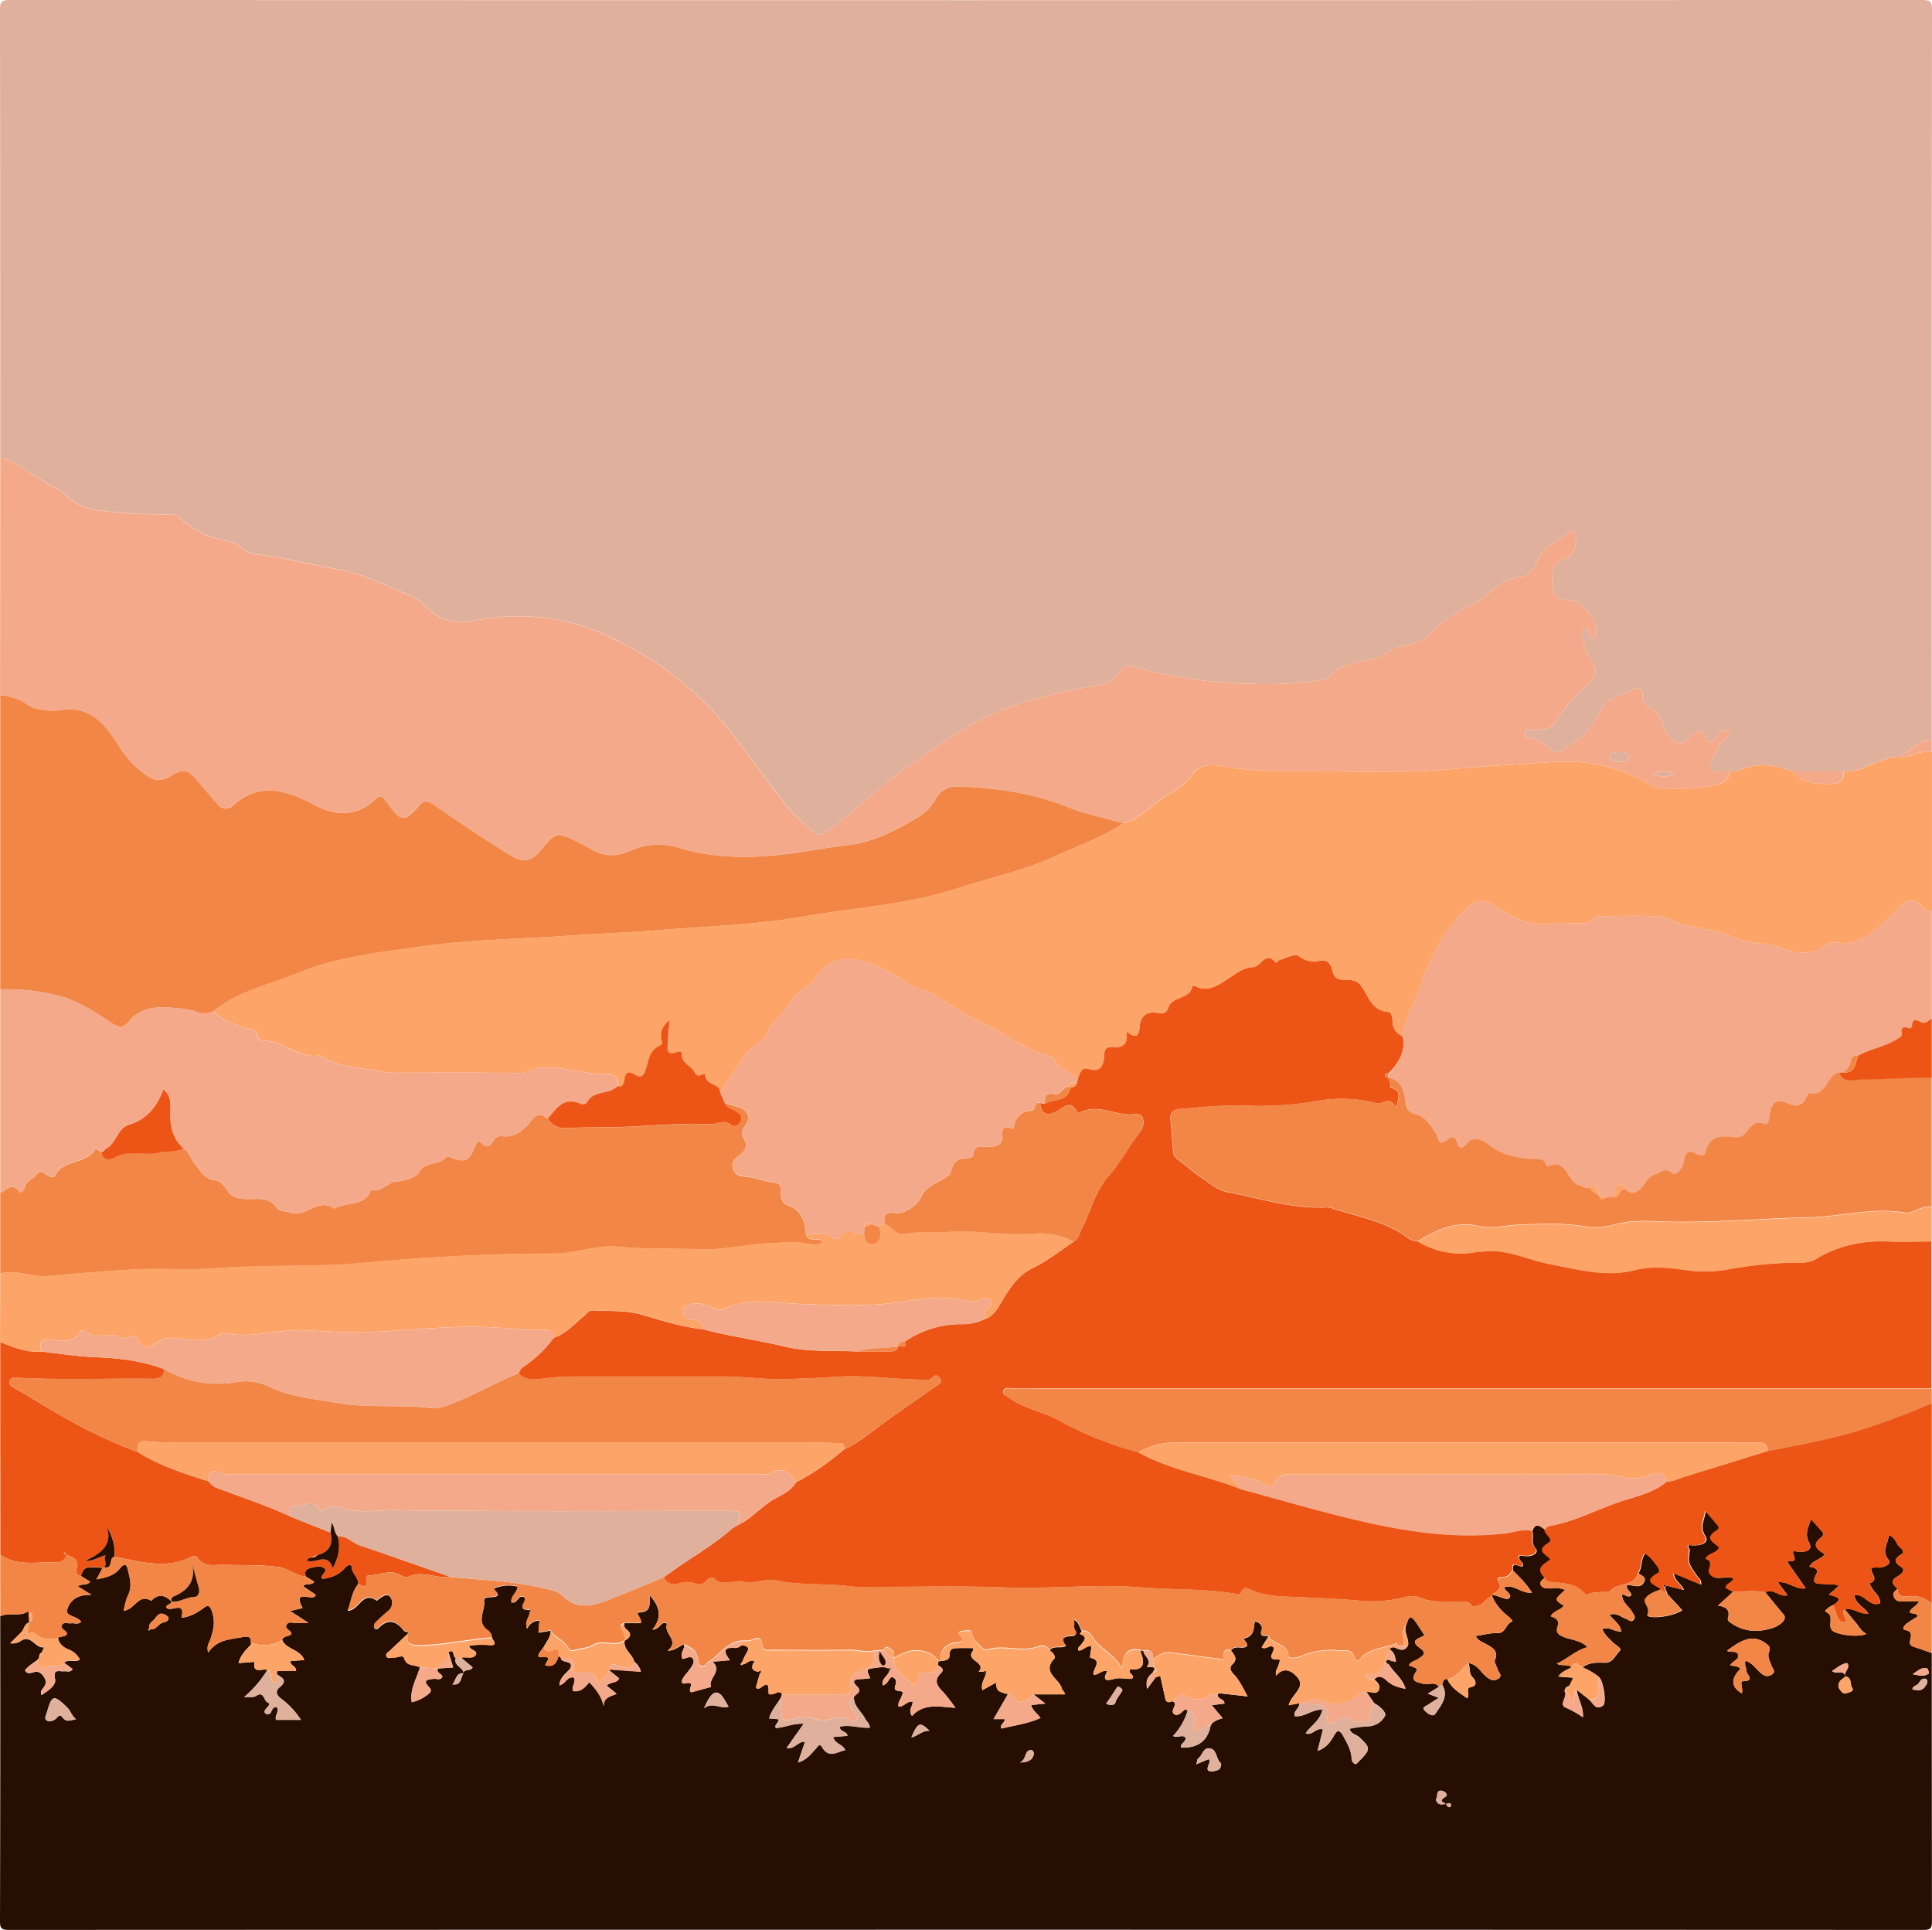 <svg id="Layer_1" data-name="Layer 1" xmlns="http://www.w3.org/2000/svg" viewBox="0 0 800.76 799.75">
  <defs>
    <style>
      .cls-1 {
        fill: #dfb19d;
      }

      .cls-2 {
        fill: #260e03;
      }

      .cls-3 {
        fill: #ec5516;
      }

      .cls-4 {
        fill: #f4aa8a;
      }

      .cls-5 {
        fill: #fda468;
      }

      .cls-6 {
        fill: #f18646;
      }
    </style>
  </defs>
  <g>
    <path class="cls-1" d="M.1,189.84Q.1,97,0,4.15C0,.68.68,0,4.16,0Q400.39.15,796.61,0c3.47,0,4.16.68,4.15,4.15q-.18,151.19-.1,302.37c-5.55.19-8.88,4.56-13.23,7a21.91,21.91,0,0,0-6.76,1.31c-5.5,1.67-10.45,5.28-16.56,4.84l-21.23,0c-7.47-2.77-14.93-4-22.49-.26-.83.41-2,.2-3,.28-1.52,0-3-.08-4.56,0-4.46.28-4.87-1.55-3-5.15,1.61-3.16,2.75-6.54,5.88-8.66.95-.65,2.14-1.57.79-2.81-1-.94-2.29-.51-3.22.31a10.22,10.22,0,0,0-1.85,2.36c-1.42,2.26-3.14,2.19-4.28.09-2.28-4.2-4.12-3.14-6.79-.27-3.37,3.61-6.83,2.44-9.55-1.92-2.09-3.35-2.13-8.09-6.32-10-2.41-1.11-3.72-2.65-3.63-5.44.08-2.47-1.92-3.8-3.63-2.6-4.05,2.86-9.78,2.63-12.76,7.4-4,6.49-7.49,13.58-15.41,16.47-.26.09-.35.58-.59.81-1.89,1.81-4.17,2-5.84.18a14,14,0,0,0-7.79-4.34c-1.25-.27-3-.83-2.76-2.43s2.19-1.16,3.44-1.19c3.4-.08,6.74.15,9-3.3a67.67,67.67,0,0,1,13.59-15.53c2.72-2.23,4.41-5.21,1.89-9.32a30.08,30.08,0,0,1-4.33-10.72c-.18-1.16,0-2.62,1.39-2.93s1.39,1.09,1.6,2,.55,1.79,1.54,1.67c1.26-.15,1.32-1.33,1.4-2.36.38-4.86-5.76-12.74-10.49-13.25-3-.32-6.52,0-7.22-4-1.45-8.25-.57-10.81,4.65-13.17,4-1.79,4.42-5.32,4.8-8.79.25-2.28-1.91-3.26-3.37-1.94-4.29,3.86-10.79,5.29-12.8,11.72-1.08,3.48-3.88,6.22-7.18,6.54-8.48.83-13,8.2-20,11.58-5.81,2.8-12.5,6.44-16.82,11.43-5.1,5.91-12.57,4.16-18.31,8.35-6.61,4.83-17.11,2.26-23.44,9.6-1,1.13-3,1.59-4.65,1.84-14.11,2.14-28.3,1.78-42.43.64-11.6-.93-23-3.34-34.33-6.17-2-.5-4.27-.84-5.41,1.44-2.27,4.55-6.51,5.65-10.86,6.39a221,221,0,0,0-33.62,8.21c-16.64,5.64-30.61,16.08-44.82,26-11.63,8.1-21.49,18.42-33.18,26.47-1.68,1.15-2.33,1.42-4.12.1a62,62,0,0,1-12.39-11.58c-8-10.32-15.47-21-23.6-31.27-13.92-17.51-31.68-30.4-51.91-39.43-17.17-7.66-35.48-9.12-54-5.46a20.3,20.3,0,0,1-13.76-1.6c-4.5-2.29-7.18-6.69-12.07-8.72-10.07-4.2-20-9.31-30.67-11.14-11.36-2-22.52-5.05-34-6.17-4.17-.41-6.25-4.45-10.21-5.15-7.72-1.37-14.78-4.25-20.57-9.73a5.33,5.33,0,0,0-3.62-1.58c-6.55-.17-13.14,0-19.65-.64-6.93-.66-13.9-.56-20.5-4.38-3.06-1.77-4.88-4.8-7.89-5.95-2.76-1.06-4.86-3-7.37-4.2C10.4,195.52,6.44,190.38.1,189.84Z" transform="translate(0)"/>
    <path class="cls-2" d="M800.66,685q0,55.53.08,111.06c0,2.87-.39,3.7-3.57,3.7q-396.79-.16-793.59,0C.38,799.75,0,798.89,0,796Q.18,732.91.1,669.77c3.72-1.73,8.14.44,11.71-2.12l.35,5.18.11-.32L12,672.4c-2,.6-1.95,2.85-3.21,4.05L4.2,681a6.22,6.22,0,0,0,4.3-.88c4.37-3.18,6.13,3.24,9.78,2.53l-1,2.22c-1.06.39-1,1.36-1.11,2.21l-.87,1c-2,1.38-3.95,2.73-4.94,4.12,1.87,3.37,4.63-2,7.72,2.56,2.85,4.22-2.31,5-.88,7.7,2.6-1.71,6.12-3.94,5.62-6.5-.94-4.77,1.88-3.09,3.89-3.35,1.07-.13,2.35.65,3.41-.91-1.18-.86-2.37-1.73-3.57-2.59,1.89-1.8,4.49,0,6.53-1.34a9,9,0,0,0-5-4.29c-2.11-.93-3.65-2.29-4.09-4.65,1.05-1,3-.21,3.72-1.7-.26-1.66-3.05-1.91-2-3.77.75-1.34,2.46-.44,3.73-.64s2.9.65,4.13-.58c-1.52-2.49-6.48-2.21-5.78-4.93,1.14-4.4,5-6.58,10.11-6.24l-5.66-3.52c1.6-1.36,3.61-.15,5.1-1.92l-3.87-2.4c1.49-3.88,1.52-3.89,9.08-3.4L40,654.51c4-.79,7.34-1.55,9.76-4.59.66-.82,2.4-2.9,3.14.15.88,3.65,2.07,7.27.16,11.08-.95,1.91-1.23,4.17-1.83,6.32,4.62-.24,6.08-7.36,11.49-4.09,3-3.22,5.75-2.33,8.47.34l-.09-.1c.09,1.44-2.63,1.11-2,2.75,2,1.65,7.92-3.18,6.14,4,3.46-.31,6.32-1.9,9.08-3.94,1.5-1.1,2.52-1.71,3.57,1.4,1.44,4.24.62,7.7-.66,11.46-.48,1.4-1.69,2.69-.92,5.55,3.79-5.56,9.06-5.36,14.12-6.41,3.7-.76,3.57.67,3.61,3.06-2.08,2.19-4.3,4.28-5.19,7.67l6.64-.51c-.95,5.43,3.39,2.5,5.33,3.37a47.76,47.76,0,0,1-9.66,11.29c2.33-.19,4,.15,4.94-.5,3.45-2.28,3.12,2,4.88,2.71,1.53.6-.09,1.79-.71,2.59s-1,1.5,0,2.06a1.45,1.45,0,0,0,2.09-.75c.5-1,.9-2.16,2.4-2,1.14,1.88-1.08,3.74-.31,5.3h10.28a33.34,33.34,0,0,0-8.2-8.8c-2.1-1.57-2.51-3.19-.45-4.88,3.25-2.68.78-3.8-1.22-5.12-.16-.85-.37-1.59,1-1.51,2.27.12,4.55,0,6.82,0,.18-2.18-2.45-2-2.29-4.07l5.71-.45c-1.73-4.51-7.36-4.23-9.16-8.25.54-2,2.94-1.25,3.86-2.55-.15-1.67-3-1.95-2-3.76.86-1.65,2.73-.64,4.15-.74,1.23-.09,2.46,0,5,0l-7.7-5,5.2-1.21c-4.71-8.61,5-2.19,5.41-5.51l-5.24-3.57c1.35-1.44,3.42-.12,4.67-1.82l-3.47-2.15c-.92-2.09.11-3.16,2-3.59s3.91-1,5.43,0c2.21,1.47-1.86,2.78-.65,4.55,3.68-.45,6.85-1.64,9.32-4.51.67-.78,2.68-2.29,2.88-.18.24,2.7,2.9,4.19,2.64,6.87-2.69,3.27-2.88,7.37-4.31,11.07,4.83-.15,6-8.4,12-4.2.12.08.72-.58,1.13-.85,1.51-1,3.43-2.44,4.67-.45a4.41,4.41,0,0,1-1.18,5.89c-1.8,1.49-3.52,3.09-5.16,4.74a2.21,2.21,0,0,0-.45,1.84c.24.9,1.26.7,1.65.3,3.88-4,7.25-3.3,10.48.85.43.55,1.48.63,2.24.92-2.67,2.51-5.34,5-8,7.53-.68.64-1.93,1.14-1.27,2.36s1.8.31,2.72.43c1.57.22,4.1-1.34,4.55.22,1.07,3.73,4.43,2.51,6.53,3.85-1.29,4.66-4.27,8.93-3.36,14.44a17.17,17.17,0,0,0,6.36-3c1-.79,2.37-1.65.89-3.19-3-3.06-.67-3.22,1.84-3.53,1.18-.14,2.68.77,3.59-.77-.11-1.46-2.86-1.64-1.74-3.63l-.05.1,6.27-.42c-.72-2.39-1.34-4.4-1.95-6.42,2.78-1.44,1.52,2.26,3.06,2.4-1.21,3.32,3.09,3.83,3.27,6.44-3.43-.3-3.17,3.14-4.79,4.68l.22.11-.19-.26c3.82.72,3.46-2.74,4.66-4.64.44-2,3.09-.53,3.78-2.36l-4.82-4c2-.53,4.83.68,6-1.07,1.36-2-2.5-1.93-2.65-3.85a29.58,29.58,0,0,1,8.44-.28c3.56.19,1.66-1.67,1.07-3a4.18,4.18,0,0,0-2.06-3.29c-4.53-3.5-.67-7.95-1.23-11.89-.35-2.53,4.06-.93,5.69-2.34.09-1.49-2.32-2.55-1.31-3a15.54,15.54,0,0,1,9.56-.66c-.25,2.66-3,3.94-2.62,6.5,2.42.75,2.68-2.83,4.75-2.35,3.06,1-3.31,5.27,2.08,5.47l.78.81c.11,2.2-2.4,3.93-1.08,7a5.51,5.51,0,0,1,5.09-3.36l-.42,5,5.09-.83c0,2.68-1.8,4.55-2.91,6.74-2.9,3.71-2.85,4.32-.55,4.12,5-.42.68,2.73,1.26,3.47,3.79.91,4.72-1.41,5.48-3.92l.92.7c-.09,2.64,5.93.62,3.71,4.87l-.08,0c-1.69,1.87-4,3.37-4.25,6.55,2.66-.47,3.24-4,6.1-3.12.78,1.91-1,3.51-.53,5.45,3.25.69,5.09-1.46,6.82-3.6,2.83,3,5.12,5.89,6,10-.15-3.74,2.88-4.11,5.32-5.19l-4.13-3.35c1.56-1.69,4.19-.88,5.2-3l-4.27-3.46h.27l.06-.27,12.94.93a7,7,0,0,0-2.73-4.05c-.68-3.24-4.67-5-4-8.85l0,0c2.08-1.2,3.42-2.54.8-4.56a2.4,2.4,0,0,1-.87-2.57h6.77c.75-2-2.87-4.33-.46-4.45,5.27-.26,3.85-3.94,4.24-7,4.14,4.61,5.17,9.09,1,14.19,2.51-.36,3.07-1.73,4.08-2.53.63-.5,2.2-.45,1.92.41-1.23,3.85,5.47,6.62.37,10.87,3.24-.29,4.8-2,6.78-2.79.52,2-1.9,3.66-.66,6,1.43.09,3.44-1.75,4.4.07.81,1.54-.61,3.19-1.57,4.57-.77,1.1-1.77,2.05-2.46,3.19s-1.25,2.74.84,2.32c4.89-1,.38,2.82,2.5,3.7l8.14-2.22c-1.35-3.69,5-6.37.57-10.44l7.25-.64c-3.14-3.91-2.12-5.49,2.22-5.1a3.8,3.8,0,0,0,2.69-1.16c1.89.38,3.74.68,1.94,3.33a26.17,26.17,0,0,0-1.82,3.94c-.22.22-.68.55-.64.63.35.68.77.32,1.17,0,1.55-.1,2.56-2.15,4.73-1.17-1.68,2.28-1.41,3.89,1.57,4.32l.61.61c-.63,2.18-1.25,4.35-1.66,5.78,1.41,2.82,5.48-5.37,5.2,2.28,0,1,1.3.66,2.08.5,1.2-.24,2.44-1.57,3.54.17l-.57,1.59c-1.65,2.68-3.8,5.07-4.83,8.43l3.89.33c.27,1.66-1.9,2.16-1.06,3.65,3.86-.25,7.29-2.07,11.52-1.74l-7.06,10c3.11.82,4.74-2.89,7.62-2.57-1,2.88-1.88,5.53-2.9,8.57,3.63-1,5.34-3.53,7.38-5.67.66-.71,1.48-2.55,2.57-.67,2.78,4.8,6.14,2,9.61,1.27-1.09-2.54-4.32-2.55-5-5.46l5.94-.51c-.37-2.15-3.13-1.29-3.2-3.75,4.09-1,8.18.7,12.45.38-.11-1.78-1.38-2.57-1.95-3.71-1.49-3-4.8-5.12-4.63-9,.77-1.34,3.73-2,1.31-4.34s-1.08-3,1.47-3.06c1.32,0,2.63-.23,4-.36-1.75-3.78-1.75-3.77,2.25-4.29,1.65-.22,3.3-.58,4.93.13l.77,1c-.45,2.25-3.48,3.34-2.81,6.16,2.28-.39,2.71-3.64,4-3.41,3.93,1.65-1.38,5.26,2.56,5.7,2.62.29,1.64,1,1.28,2.26s-1.71,2.52-1.25,4.24c2.23.18,3.5-2.48,5.83-2,.06,1.91-2,3.42-.26,5.9,4.72-5.32,11-3.89,18-3.38a80.42,80.42,0,0,0-5.24-6.71c-2.39-2.42-3.86-4.63-.82-7.62,1.79-1.76,0-2.55-1.23-3.39.07-.53.15-1.07.22-1.6l.43.11.35-.27c1.79.1,3.89-.43,3.82-2.2-.12-3.28,1.95-3,3.87-3.08s3.92,0,5.91,0c0,.56.06,1-.1,1.17-3.41,4.06,5.89,4.55,2.4,8.6h2l1,.88c-.62,2.22-2.25,4.22-1.45,6.74l-.25,0,.16.08,5.65-3.15c.52,3.53.52,3.53,5,4.79l-5.95,10.31h4.65c0,1.71-2.12,2.08-1.43,3.91,5.41-1.31,11-2,16.26-4.39-1.29-1.85-3.3-3-3.9-5.35l5.91-.61-4.92-3.8h12.89c.21-.94-1-1.51-1.18-2.43-1-4.14-8.66-6.69-3-12.55.47-.49-.6-2.51-2-3.17,1.67-2.32,4.38-.66,6.74-1.84-2.53-3.19-.79-4.08,2.35-4.15,1.52,0,2.35-.93,1.45-2.23-1.07-1.52.14-3.08-.72-4.61,2.34.92,2.44,3.17,3.48,4.75l-.84,1.21c3.58,1.18,1.7,2.79.47,4.53-.43.61-1.78,1.2-.88,2.37,1.93-.23,3.1-2.18,5.25-1.85-.21,1.69-.71,4.72-.59,4.75,5.67,1.18.7,4.9,1.52,7.07,2.07.06,3.24-2.08,5.63-1.52-2.14,4-.53,4.14,2.88,3.2,2-.54,4.23,0,6.36,0a5.23,5.23,0,0,0,1.22-.27c.74-1.65-2.05-1.87-1.05-3.71,5.55.62,6.23-2.28,4.54-6.75a5.24,5.24,0,0,1-.14-1l1.16.17c.06,2.24,3.85,3.72,1.4,6.62a7,7,0,0,0,2.62,0,.57.57,0,0,0,.73.48l-.85,1.87,0-.05c-1.38,1.43-3.29,2.62-2.35,6.8L479,695.1l1.71-.52.24.19,2.15,9.72c.79,1.45,1.93.79,3,.51.32.32.9.63.9,1,0,1.51-2,3.3-.2,4.41,1.5.93,2.85-.85,4.11-1.81.27-.21.91.06,1.38.11a25.89,25.89,0,0,1-6.1,10.69c1.89,1,3.65-.7,5.07.59.63,1.93-2.24,2.38-1.76,4.23,5.78.2,10.13-1.7,11.91-7.58.29-3.11,2.84-3.84,5.33-4.59l-4.5-5.38,5.25-.71c0-2.32-3.68-1.55-2.5-4.3L517.1,703c-2-3.59-3.37-6.75-5.83-9.26-1.23-1.26-1.89-2.69-.55-3.93,2.47-2.29.86-4-.48-5.79,1.68-2.53,4.84-.3,6.58-1.81.73-1.56-2.56-2.77-.49-3.4,3.79-1.14,3.15-4.37,3.79-6.88,2.4.34,3.18,2.34,2.83,3.35-1.2,3.42,1.32,2.47,2.82,2.81l-2.85,4.53c1.79,1.19,3.16-1.13,4.59-.24,2,1.24-3.88,5.62,2.38,5.24,1-.06.31,1.26.16,2-.29,1.44-1.64,2.57-1.16,4.8,4.25-5.3,8.72.2,9.47,1.52,2.16,3.76-3.15,6.5-4.24,10.66l4.33-.81c.39,2.13-2.49,3.11-1.81,5.31,4,.65,7.17-2.9,11.47-2.65-.89,4.59-4.76,6.58-6.93,9.78,2.76,1.18,4.3-2.5,7.18-1.62-.76,3-1.47,5.87-2.22,8.9,3.38-1.15,5.16-3.4,6.69-6.13,1-1.72,2-3.48,3.94,0,1.67,3.08,3.36,5.89,3.47,9.47a2.74,2.74,0,0,0,1.17,2c.85.44,1.38-.55,2-1.14,4.77-4.86,4.75-5.29,0-9.8-1.27-1.2-3.51-1.29-4.05-3.55a51,51,0,0,1,7.58-1,8.19,8.19,0,0,0,7.1-4.27c.8-1.4-2.16-4.07-4.45-5.29l-3.28-4.74c1.71-.4,4,1.16,5.06-.53s-.23-3.36-1.8-4.49c2-2.49,4.14-.62,5.41.53,2.24,2,4.68,2.65,7.59,3.22-1.35-4.45-5-6.77-7-10.21l1.38-1.21c.48-.39,2,1.1,1.54-.61-.36-1.34-.57-3-2.07-3.84l-.22-1.12,1.44-.31c2.11.83,4.31,2.31,6-.68.47-3-2.27-5.91-.54-9,.62-1.73,1.09-4.09,3.29-1.18,1.38,1.84,2.56,3.84,4,6-1.78,1.28-6.51,2-2.07,5.17,3.27,2.3,1.66,3.14-.37,4.55-1.32.91-3.18,1.11-4,2.81,3.55,1.23,3.77,1.38,2.87,2.73-2.69,4.08.8,4.16,3.09,4.91,2.09.68,4.71-1.29,6.46,1.26l-4.54,2.79,4.54,1.75c-1.73,1.1-3.14,1.93-4.48,2.85-.92.64-2.93,1-1.08,2.71,1.21,1.13,3.19,2.47,4.16,1,2.32-3.54,5.63-7.16,2.81-12,.33-1.12.36-2.5,2.1-2.36,1.64,3.71,4.94,5.63,8.28,8,1.09-1.61-.74-4.21,1.29-4.59,3.66-.69,1.64-3.41,1.06-4-1.9-1.78-1-4.14-1.87-6,3.54.41,5,3.61,7.37,5.59,1.64,1.38,3.19,2,5,.86,2.07-1.31,0-2.62-.29-3.89s-1.49-2.79-1.11-3.73c1.62-4.11-1.14-5.31-3.85-6.83-1.4-.79-3.09-1.28-4.16-3.23,3.16-.46,6.11-1.3,9-1.2,3.48.12,3.41-3.67,6-4.74,1-.42-1.93-2.5-3.17-3.66a19.71,19.71,0,0,1-4.94-6.85,1.47,1.47,0,0,0,0-.75c1.58.5,3.19.94,4.74,1.53.84.32,1.71.58,2.32-.08,1-1-.08-1.75-.67-2.5s-1.44-.9-1.22-2c4.06-1.21,7.07,2.81,11.3,2.27-2.19-3.58-5.06-6.34-7.85-9.16-.56-4.72,3-.71,4.09-1.92.53-1.69-2.29-2.4-1.35-4.25,1.6.07,3.17.45,4.56.11s3.45-1.58,2.08-3.11c-2.07-2.32-.65-4.84-1.37-7.14,1.29-3.87,3.3-2,5.24-.67-.1,2.09,4.19,3.92,1.54,5.53-5.56,3.37-.67,4.68.84,6.85-2.56,1.92-6.44,3.51-2.41,7.5-.9.93-2.43,1.71-1.61,3.27.55,1.06,1.89,1.2,3.11,1.25,2.23.09,4.55-.44,6.93.6-4.54,4.06-4.54,4.06-.54,6.58-1.41,1.86-4.19,2-5.45,4.35,2,.77,3.8,1.52,2.83,4.27s.72,3.64,3.1,4.52c3,1.09,6.42,1.18,9.32,4-5,1.39-8.24,4.87-12.81,6.88,2.34,1.12,4.56,0,6.21,1.48-1.75,1.11-4,1.62-5.42,3.86l6.16.49c-.56,1.22-1,2.23-1.51,3.24-.83.42-1.9.6-1.93,1.86a.53.53,0,0,0,0,.81c.95,2.2-2.77,5.29.4,6.52a37.65,37.65,0,0,1,7,3.95c.26-4.37-2.18-7.66-2.56-11.39l5.05,4c1.75,1.33,2.7,4.9,5.85,2.47,1.56-1.2.08-10.18-1.68-11.74a25.24,25.24,0,0,0-6.86-4c2.7-2.19,6.06-2,9.11-1.94,3.68.07,4.46-3.22,6.33-4.92,1.2-1.08-2-2.53-3.14-3.78-1.55-1.63-3.28-3.06-4.08-5.3,3-1.11,5.13,1.3,7.68,1l.58.41-.47-.51c-.34-3-3.17-4.47-4.77-6.77,2.88-1.1,4.67,1,6.84,1.67,1,.31,1.93,1.66,3.1.4s-.18-2.46-.71-3.42c-1.31-2.32-4.11-3.8-4.08-7.06,1.46,0,2.57,1.61,3.84.3,0-1.6-2.21-2.14-1.85-4.2,2.47-.28,5.86,2,7.32-1.68.71-1.78-1.38-2.34-2.51-3.22,1.67-2.41.85-5.75,2.8-8.18,2.31,1.3,3.57,3.3,5,5.12.69.89,1.61,2.32.3,3.06-6.64,3.76-.6,4.78,1.34,6.68-2.53.91-5.45,1.92-6.63,4.14-.8,1.5,2.32,3.38,1,6.4-.75,1.65,9.51,1.31,14.38-1.91q-3-3.29-6.07-6.55c-.38-.95-.77-1.9-1.16-2.86l.7-.78,7.2,1.79c-1.14-2.82-4-3.8-4.16-6.88l11.31,4.64c.18-2.15-1.09-2.73-1.72-3.65-3.72-5.41-3.73-5.4-3-10.52.1-.72-1.18-1.32-.33-2.21,5.39.72,8.53-1.14,6.74-3.83-2.5-3.78-.2-6.6.17-10.3,1.79,2.08,3.23,3.66,4.56,5.34.67.83,1.9,1.71.12,2.81-5.58,3.46-.52,5.13,1.07,7.08-1.13,2.5-4.5,2.06-5.58,4.64,3.85,1.21.63,4.31,1.55,5.92,2.22,3.92,6.85.41,10,2.33-.71,1.74-3.06,1.84-3.23,3.82l3,1.62L712,665.4c3.38.35,5.07,1.74,4.26,4.93a1.39,1.39,0,0,0,.46,1.72c5.65,4.31,12,4.63,18.34,2.46,1.84-.63,6.21-3.16,4.12-5.55-2.58-3-5-6.08-7.49-9.09,3.25-1.93,5.74,2.15,9.21,1.18l-4-5.35c4.5-.53,7.33,3.26,11.54,2.48-2.28-3.25-4.48-6.34-6.62-9.47-.36-.53-1.52-1.88-.39-1.78,4.78.46.73-3.18,2-4.18,5.45,1,8-.44,6.42-3.41-1.87-3.55-.53-6.25.82-9.75,1.57,1.74,2.81,3.09,4,4.46.9,1,1.75,1.79,0,3.18-4.2,3.25-1.05,5.08,1.65,6.84-1.56,2.26-4.83,2.38-6.39,5.13,1.74.39,4.1.88,2.92,3-2.78,5.06,1.35,3.84,3.62,4.28,1.75.34,3.63-.4,5.71.69l-4.14,3.62c2.65.86,6.38,1.33,2,4.26a8.08,8.08,0,0,0-3.63,2.57c2.4,1.6,2.42,1.6,2.27,5.24a3.28,3.28,0,0,0,.75,2.79c1.9,1.84,10.9,3,14.13,1.42-2.25-1.11-3.09-3.17-4.5-4.78s-3-3.61-4.46-5.41c3.51-.78,6.33,2.11,9.74,1.83l.17.2-.14-.19c-1.52-2.79-5.4-3.94-5.77-7.72,4.38-.73,6.23,5.2,10.71,3.37,0-2.3-1.46-3.69-2.72-5.22a22,22,0,0,1-1.81-3c4.38-1.45.43-4.19.82-6.16,1.55-.92,3.16-.11,4.56-.54s4-1.32,2.46-3.24c-3-3.69.21-6.59.12-10,2.88.63,3,3.39,4.6,4.8.77.68,2.26,2.13,1,2.89-5.56,3.31-.61,4.78.44,6.11,1,3.79-8.3,3.3-2.24,8.41-1.18.94-2.45,1.69-1.38,3.66.84,1.57,2.09,1.44,3.41,1.46,2.11,0,4.21,0,6.86,0-1.14,2.32-3.46,2.65-3.89,4.53.89.92,2.59,0,3.43,1.66-1.66,1.08-3.2,2-4.71,3.08-1,.68-2,2.36-.74,2.59,3.54.63,2.5,2.61,2.14,4.71-.31,1.8,1.13,2.15,2.45,2.57C796.26,683.48,798.46,684.25,800.66,685Zm-738.31-9.8c1.95.22,2.89-1.38,4.2-2.33,1.13-.82,3.25-.41,3.32-2.41,0-.49-1.11-1.19-1.84-1.51-2.12-.93-3,.92-4.06,2.1s-2.54,1.88-2,3.77l-.7.52C61.68,675.83,62,675.65,62.35,675.19ZM765,694.71c-1.2-2,2.21-3.3.55-5.54-2.42.31-4.16,2-6.23,3.3,1.76,1.59,4.7-.84,5.6,2.22-1,1-2.54,1.55-2.88,3.32-.27,1.43.48,2.2,1.25,3.08,1,1.16,2.12.52,3.25.2.94-.27,1.78-.91,1.2-1.72C766.67,698,767.7,695.3,765,694.71Zm-47.86-4.66c1.35.52,3.2.17,4.22,1.54-4.1,3.92-3.85,7.7.56,10.13.7-1.73-1-5,.35-5,5.64-.05,1.4-3,1.51-4.49.09-1.22-1-2.47-.25-4,2.72.85,4.21,3.24,6.16,5,1.44,1.28,2.7,1.81,4.46.84,2.25-1.24.52-2.59.09-3.82-.66-1.89-1.87-3.66-1-5.78.74-1.83-.23-2.69-1.63-3.65-4.49-3.06-8.7-2.25-15.8,3.26,1.37,1,3.84-.32,4.48,1.47C721.12,687.83,718.16,688.15,717.17,690.05ZM31.51,712.42c-1.78-1.32-2.2-3.4-3.63-4.8-5.65-5.53-6.4-5.34-8.53,2.32-.31,1.11-1.21,2.29.12,3.08,1,.6,2.18.19,3.29-.45.93-.54,1.83-2.75,3.14-.88C27.48,713.93,29.39,712.83,31.51,712.42Zm464.35,18.69L501,729c.71,1,.13,1.73-.13,2.49-.34,1-.78,2.26.51,2.49a6.45,6.45,0,0,0,3.87-.69,3.22,3.22,0,0,0,.86-2.54c-2.21-1.66-1.56-5.67-4.65-6.2-2.79-.48-3.07,3-4.88,4.21C496.26,728.92,496.28,729.61,495.86,731.11ZM302,707.23c-1.65-2.42-2.78-5.75-5.18-5.82-1.8,0-3.53,3-5,6.48C295.58,705.07,298.49,708.41,302,707.23Zm293.16,38.45c.6,2.58,2.58,2.17,4.48,1.77.83-.18,1.62-.58,1.91.61a.9.9,0,0,1-.39.8c-1.37.48-1.48-.91-2.17-1.48s-2.21-.72-1-2c.71-.76,2.53-1,1.13-2.5a2.83,2.83,0,0,0-2.22-.79C595.07,742.44,596.11,744.38,595.13,745.68Zm-209.9-28.43c-4-3.88-4.81-3.54-7.51,2.74C380.4,719.42,382.24,717.09,385.23,717.25Zm73.22-11.19c1.49.72,3.56.49,3.73-.22.5-2.21,2.21-3.55,3-5.44.08-.2-.49-.81-.87-1.06s-1-.72-1.54.15C461.44,701.69,460,703.82,458.45,706.06Zm334.15-5.94,1.9.28c2.26.36,3.3-1.22,4.21-2.8.25-.41,0-1.65-.34-1.78-2.13-.87-2.55,1.32-3.7,2.25C793.94,698.65,792.77,698.77,792.6,700.12Zm.09-6.34c2.27.39,4.58,1.23,6.64-.19.22-.15-.16-2-.57-2.14C796.31,690.65,794.69,692.67,792.69,693.78ZM422.81,730.4c3.25-.14,5.05-.91,5.66-3.34.22-.86-.58-2-1.27-1.89C424.49,725.56,425.62,728.92,422.81,730.4Z" transform="translate(0)"/>
    <path class="cls-3" d="M618.39,660.79a1.37,1.37,0,0,1,0,.75c-2.43.45-3.24,3.36-5.8,3.76-.93.14-1.79,1.15-2.62,0-1.59-2.26-4-1.47-6.05-1.56-5.19-.23-10.41.56-15.46-1.7-2.08-.93-4.68-.62-7,0a52.45,52.45,0,0,1-17.83,1.35c-10.71-1-21.41-1.32-32.12-1.78a40.85,40.85,0,0,1-12.06-2.31c-2.23-.81-3.72-2.53-5.08.71-.44,1.07-1.2.7-2.08.54-12.89-2.27-26-1.61-39-2.67-18.75-1.53-37.59.67-56.43,0-19.91-.76-39.86-.18-59.8-.2-2.53,0-5-.31-7.54-.56-9.3-.94-18.68-.12-28-2.2-4.19-.94-9.06,1.63-13.5.56-4.06-1-8.63,2.46-12.29-1.58-.29-.32-2.24.17-2.68.8-1.74,2.54-3.66,1.91-6.07,1.17a10.27,10.27,0,0,0-5.48.29c-2.9.82-4.95.12-6.44-2.44,9.24-7.08,19.64-12.55,28.41-20.29l1.49-1a.45.45,0,0,0,.47-.24c5.8-2.53,9.76-7.62,15.11-10.77,3.42-2,7.34-3.44,9.41-7.23,7.32-3.58,13.77-8.46,20-13.6,6-2.77,11-7,16.31-10.92,7.16-5.29,14.58-10.23,21.84-15.38,1-.69,2.75-1.29,1.54-3.09-.94-1.4-2.12-1.61-3.31-.22-1.05,1.23-2.35.78-3.71.78-11.81,0-23.56-2-35.35-1.22-7.24.51-14.46.77-21.7,1-8.47.28-16.82-1.1-25.25-1.1q-30.64,0-61.3,0a93.51,93.51,0,0,0-12.6.73c-3.84.51-8.16,1.48-11.48-2,.5-.84.81-2,1.55-2.46a49.85,49.85,0,0,0,13-12.32c5.14-1.65,8.55-5.76,12.56-9,1.16-.94,2-2.45,3.64-2.34,6.69.41,13.69-.16,20,1.68,8.49,2.47,16.83,5.21,25.67,6.1,11,3,22.4,4.42,33.52,7.11,9.83,2.39,20.12,1.72,30.23,2.1,4.54,0,9.09,0,13.64,0,1.57,0,3.12-.07,3.47-2.09l.08-.06c1-.47,3.85,1.59,2.67-1.92a41.42,41.42,0,0,1,23.78-7.23,20.24,20.24,0,0,0,9.15-2c3.66-1.08,5.39-4.09,7.14-7.1,3.23-5.57,6.87-11.15,12.69-14,6.27-3,11.63-7.26,17.31-11.08,2.07-1.22,2.4-3.52,3.37-5.44,3.69-7.29,5.44-15.37,11.14-21.87,4.69-5.35,8.06-11.9,12.53-17.56,1.51-1.91,2.46-4.16,1.43-6.59-.75-1.75-2.58-1.43-4-1.32-7.37.53-14.57-4.64-22.05-.69-.24.13-.87.06-.95-.09-2.74-6-6.15-1.55-8.89-.28-4.24,2-6,.61-6.5-3.59l1.95.23c3.57-2.13,9.54-.53,10.5-6.73a2.58,2.58,0,0,0,2.83-2.14l.4-1.88c1-1.79,1.18-4.65,4.39-3.66,4.79,1.48,6.22-1.33,6.41-5.18.14-2.57.3-4.06,3.62-3.77,3.75.32,6.65-1.14,5.57-6.65,3.85,3,5.26,2.37,5.56-1.92s3-6.62,7.64-5.61c1.93.42,3.61-.17,4.13-2,1.48-5.22,9.16-3.5,10.11-9.22a2.67,2.67,0,0,1,1.37.11c4.87,2.64,9.59-.67,12.6-2.61,3.59-2.31,7-5.23,11.08-5.35,3.39-.09,5.4-7.2,9.51-1.74.48-.39.9-1,1.45-1.15,2.68-.76,6.51-2.86,7.88-1.81,3.1,2.38,5.75,2.64,9.26,2,2.83-.55,4.29,1.57,4.87,4.1S554,406,557.08,406c2.29,0,5.19,0,6.88,2.26,3.22,4.25,4.36,10.47,11.32,11.06,1.58.14,1.85,2.3,1.9,3.82a6.34,6.34,0,0,0,4.22,6.23c1.34,6.34-1.67,11-5.75,15.36-.66,0-1.4,0-1.53.73s.57,1,1.22,1.1h0c.27,1.39,1.6,2.57.83,4.17,6,1.25,2.37,5.5,2.78,8.71-1.38-2.7-3-4.09-6-2.55-1.64.85-3.32,0-5-.31a58.5,58.5,0,0,0-22.14-.3,136.71,136.71,0,0,1-29.17,1.92c-9.38-.39-18.44.64-27.63,1.37-3.13.25-4.12,1.7-3.87,4.55.39,4.37.76,8.73,1.08,13.1a4.36,4.36,0,0,0,2,3.31c3.35,2.54,6.52,5.35,10,7.67,3.33,2.22,6.31,5,10.54,5.84,13.67,2.58,27,7.09,41.25,6.3a7,7,0,0,1,2.47.52c10.5,3.45,21.67,5.2,30.88,12a6.66,6.66,0,0,0,4.22,1.54,34,34,0,0,0,24.77,4.28c.66-.13,1.36,0,2-.06,9.93-1.36,18.71,3.44,28.06,5.21,11.57,2.21,23.09,5.46,35,2.49,6.87-1.71,13.66-1.13,20.56-.15a54.87,54.87,0,0,0,17.16,0,174.57,174.57,0,0,1,25.62-2.9c4-.09,8.39.51,11.89-1.6,9.4-5.67,19.47-7.73,30.31-7.25,5.85.26,11.71,0,17.57,0v60.88l-369.2,0c-3.89,0-7.78-.07-11.66,0-1.39,0-3.46-.74-3.89,1.25-.31,1.43,1.47,1.94,2.56,2.74,6.24,4.57,14,5.7,20.63,9.34a145.17,145.17,0,0,0,32.72,13.11c13.37,7.45,28.6,9.71,42.63,15.31,15.92,4.29,31.74,9,47.79,12.76,20.27,4.76,40.77,7.94,61.76,5.52,3.64-.42,7.24-1.92,11-1,.72,2.3-.7,4.82,1.37,7.14,1.37,1.53-.7,2.78-2.08,3.11s-3,0-4.56-.11c-.94,1.85,1.88,2.56,1.35,4.25-1.1,1.21-4.65-2.8-4.09,1.92-1,1.6-2,3-4.2,2.88-1-.06-2.53.37-1.79,1.56C623.19,658.74,620.12,659.37,618.39,660.79Z" transform="translate(0)"/>
    <path class="cls-4" d="M.1,189.84c6.34.54,10.3,5.68,15.63,8.2,2.51,1.19,4.61,3.14,7.37,4.2,3,1.15,4.83,4.18,7.89,5.95,6.6,3.82,13.57,3.72,20.5,4.38,6.51.62,13.1.47,19.65.64a5.33,5.33,0,0,1,3.62,1.58c5.79,5.48,12.85,8.36,20.57,9.73,4,.7,6,4.74,10.21,5.15,11.49,1.12,22.65,4.22,34,6.17,10.69,1.83,20.6,6.94,30.67,11.14,4.89,2,7.57,6.43,12.07,8.72a20.3,20.3,0,0,0,13.76,1.6c18.56-3.66,36.87-2.2,54,5.46,20.23,9,38,21.92,51.91,39.43,8.13,10.22,15.6,20.95,23.6,31.27A62,62,0,0,0,338,345c1.79,1.32,2.44,1,4.12-.1,11.69-8.05,21.55-18.37,33.18-26.47,14.21-9.92,28.18-20.36,44.82-26a221,221,0,0,1,33.62-8.21c4.35-.74,8.59-1.84,10.86-6.39,1.14-2.28,3.44-1.94,5.41-1.44,11.31,2.83,22.73,5.24,34.33,6.17,14.13,1.14,28.32,1.5,42.43-.64,1.63-.25,3.68-.71,4.65-1.84,6.33-7.34,16.83-4.77,23.44-9.6,5.74-4.19,13.21-2.44,18.31-8.35,4.32-5,11-8.63,16.82-11.43,7-3.38,11.54-10.75,20-11.58,3.3-.32,6.1-3.06,7.18-6.54,2-6.43,8.51-7.86,12.8-11.72,1.46-1.32,3.62-.34,3.37,1.94-.38,3.47-.83,7-4.8,8.79-5.22,2.36-6.1,4.92-4.65,13.17.7,4,4.18,3.65,7.22,4,4.73.51,10.87,8.39,10.49,13.25-.08,1-.14,2.21-1.4,2.36-1,.12-1.34-.79-1.54-1.67s-.19-2.33-1.6-2-1.57,1.77-1.39,2.93A30.08,30.08,0,0,0,660,274.34c2.52,4.11.83,7.09-1.89,9.32a67.67,67.67,0,0,0-13.59,15.53c-2.27,3.45-5.61,3.22-9,3.3-1.25,0-3.13-.55-3.44,1.19s1.51,2.16,2.76,2.43a14,14,0,0,1,7.79,4.34c1.67,1.83,4,1.63,5.84-.18.24-.23.33-.72.59-.81,7.92-2.89,11.38-10,15.41-16.47,3-4.77,8.71-4.54,12.76-7.4,1.71-1.2,3.71.13,3.63,2.6-.09,2.79,1.22,4.33,3.63,5.44,4.19,1.94,4.23,6.68,6.32,10,2.72,4.36,6.18,5.53,9.55,1.92,2.67-2.87,4.51-3.93,6.79.27,1.14,2.1,2.86,2.17,4.28-.09a10.22,10.22,0,0,1,1.85-2.36c.93-.82,2.2-1.25,3.22-.31,1.35,1.24.16,2.16-.79,2.81-3.13,2.12-4.27,5.5-5.88,8.66-1.83,3.6-1.42,5.43,3,5.15,1.51-.1,3,0,4.56,0-1,2.07-1.82,4.23-4.48,5.05-7.85,2.4-15.9,2.15-24,2a7.52,7.52,0,0,1-3.87-.94c-12-7-24.8-10.81-38.79-10.15-7.84.36-15.75,1.11-23.48,1.46-13.62.6-27.14,2.65-40.78,2.61-8,0-15.9.11-23.84,0-16.19-.26-32.39.74-48.56-1.74-4.9-.75-11.09-2.59-15.17,2.64a28.26,28.26,0,0,1-9.36,8.17c-6.91,3.53-11.76,10.28-19.55,12.39-7.64-2.17-15.52-3.71-22.84-6.65-14.49-5.81-29.53-8-44.94-8.62-4.24-.17-7.78,1-10.09,5.2a19.81,19.81,0,0,1-7.31,7.57c-9.33,5.47-18.78,10.54-29.85,11.67-5.7.58-11.35,1.64-17,2.52-17.64,2.75-35.21,3.65-52.62-1.64a28,28,0,0,0-19.8,1.37c-5.62,2.46-11.1,2.46-16.48-.8-2.31-1.39-4.73-2.61-7.15-3.8-6.17-3-8-2.55-12.38,3.08-4.78,6.09-7.9,7-14.63,2.79-10.55-6.59-20.84-13.6-31.13-20.59-2.27-1.54-3.77-1.56-5.62.52-6.24,7.05-7.4,6.94-13.07-.78-.4-.55-.91-1-1.26-1.59-1.21-1.93-2.18-1.82-3.86-.21-7.37,7-16.1,7.18-25.21,2.39-11-5.79-22.54-10.07-33.78.15-2.19,2-4.6,1.8-6.62-.62-2.38-2.85-4.89-5.59-7.2-8.49-4.53-5.69-6.28-6.56-12.57-2.83-4.56,2.71-8,.86-10.92-1.49a41.45,41.45,0,0,1-9.77-10.79c-5.72-9.29-12.35-17.64-25.31-15.2a17.33,17.33,0,0,1-4.55,0c-3-.26-6.07-.64-8.62-2.54-2.71-2-8.36-3.88-10.91-3.55ZM670.91,315.68c1.45-.38,3.86.84,4.17-1.5.28-2.09-1.75-2.59-3.56-2.54s-4.21-.28-4.23,2.32C667.27,316.09,669.49,315.41,670.91,315.68Zm23.1,5.08a9.9,9.9,0,0,0-8.93.09C688.73,322.1,691.36,321.94,694,320.76Z" transform="translate(0)"/>
    <path class="cls-5" d="M465.6,341.19c7.79-2.11,12.64-8.86,19.55-12.39a28.26,28.26,0,0,0,9.36-8.17c4.08-5.23,10.27-3.39,15.17-2.64,16.17,2.48,32.37,1.48,48.56,1.74,7.94.13,15.89,0,23.84,0,13.64,0,27.16-2,40.78-2.61,7.73-.35,15.64-1.1,23.48-1.46,14-.66,26.82,3.17,38.79,10.15a7.52,7.52,0,0,0,3.87.94c8,.12,16.1.37,24-2,2.66-.82,3.43-3,4.48-5.05,1-.08,2.13.13,3-.28,7.56-3.75,15-2.51,22.49.26,4.32,5.09,10.09,5.36,16.18,5.16,3.66-.12,5.37-1.46,5.05-5.14,6.11.44,11.06-3.17,16.56-4.84a21.91,21.91,0,0,1,6.76-1.31c4.64.9,8.56-3.12,13.23-1.94v65.95a4.88,4.88,0,0,1-4-1.82c-2.92-3.38-6.11-3.06-9.18-.2-1.72,1.61-3.13,3.56-4.9,5.1-5.66,5-11,10.48-19.51,10.16-2.14-.08-4.51-.66-6.4.8-5.79,4.44-13.15,3.49-18.24,1.37-6.1-2.54-12.39-1.62-18.34-4-6.84-2.77-14.29-4.27-21.61-5.54-4-.7-7.28-3.42-11.07-3.65-7.91-.49-15.87-.15-23.8-.14a4.06,4.06,0,0,0-3.28,1.09c-1.79,2.12-4.17,1.9-6.53,1.9-3.72,0-7.52-.51-11.13.1-9.61,1.62-16.87-3.43-24.38-7.88-3.08-1.84-6.07-2.12-8.88.17a54,54,0,0,0-11.66,13.82,98.8,98.8,0,0,0-9.72,21.28c-2.09,6.49-6.4,12.21-6.67,19.31a6.34,6.34,0,0,1-4.22-6.23c0-1.52-.32-3.68-1.9-3.82-7-.59-8.1-6.81-11.32-11.06-1.69-2.22-4.59-2.27-6.88-2.26-3.08,0-4.24-1.23-4.84-3.88s-2-4.65-4.87-4.1c-3.51.68-6.16.42-9.26-2-1.37-1.05-5.2,1-7.88,1.81-.55.16-1,.76-1.45,1.15-4.11-5.46-6.12,1.65-9.51,1.74-4.11.12-7.49,3-11.08,5.35-3,1.94-7.73,5.25-12.6,2.61a2.67,2.67,0,0,0-1.37-.11c-1,5.72-8.63,4-10.11,9.22-.52,1.82-2.2,2.41-4.13,2-4.65-1-7.35,1.27-7.64,5.61s-1.71,4.94-5.56,1.92c1.08,5.51-1.82,7-5.57,6.65-3.32-.29-3.48,1.2-3.62,3.77-.19,3.85-1.62,6.66-6.41,5.18-3.21-1-3.4,1.87-4.39,3.66-3.7-2.25-8.16-3.52-10.12-8-.25-.58-1.39-.89-2.18-1.1-9.31-2.39-16.73-8.62-25.34-12.5-7.64-3.45-14.68-8.26-21.89-12.63-3.33-2-7.42-2.46-10.5-4.54-5.81-3.93-11.63-7.37-18.47-9.42-8.85-2.65-16.32-.32-20.83,7.68a4.42,4.42,0,0,1-1.67,1.85c-7.05,3.4-9.79,10.9-15.21,15.8-2.43,2.2-2.09,5.93-5.16,7.69-4.33,2.48-7.27,6.34-9.81,10.6-2.18,3.65-4.74,7.06-7.12,10.58-.1-.5,0-1.12-.33-1.47-1.72-2.09-5.7-2-5.73-5.79a2.79,2.79,0,0,0-1.36,0c-1.71.88-2.33.41-3.37-1.33-1.52-2.52-5.46-3.39-5-7.41.06-.64-1-.95-1.64-.71-5.75,2.19-4.11-2.18-4.12-4.77s.4-5.15.67-8.31c-2.69,2.21-3.84,4.4-3.54,7.36.11,1.07,1,2.53-.49,3.17-4.26,1.81-4.63,5.9-5.75,9.51-.81,2.64-1.62,4.4-4.79,2.43-2.12-1.31-3.91-1.05-4.15,2-.14,1.88-.75,3.34-3.08,3,1.7-4.92-3.26-5.43-5-5.36-9,.38-17.47-3.2-26.43-2.5-3.38.26-6.14,2.24-9.72,2.19-17.87-.27-35.75-.12-53.63-.13a37.91,37.91,0,0,1-5.86-1c-7.68-1.2-15.53-1.51-22.29-6.06a1.65,1.65,0,0,0-1,0c-3.86.56-7.28-.89-10.68-2.35-3.82-1.64-7.43-3.88-11.8-3.85a2.31,2.31,0,0,1-2.56-2c-.38-2.7-2.39-2.5-4.38-3.11-5-1.52-10.09-3.15-14-7C98.74,410.47,112,407.87,124,403c16.1-6.58,33.65-8.34,50.69-10.79,20.29-2.91,41-3.05,61.47-4.5,12.28-.87,24.6-1.27,36.84-2.27,19.9-1.63,39.87-2.09,59.68-5.57,21.34-3.76,43.09-4.94,64-11.69,13.28-4.3,27-7.11,39.84-13C446.29,350.68,456.51,347.13,465.6,341.19Z" transform="translate(0)"/>
    <path class="cls-6" d="M465.6,341.19c-9.09,5.94-19.31,9.49-29.11,14-12.84,5.86-26.56,8.67-39.84,13-20.87,6.75-42.62,7.93-64,11.69-19.81,3.48-39.78,3.94-59.68,5.57-12.24,1-24.56,1.4-36.84,2.27-20.5,1.45-41.18,1.59-61.47,4.5-17,2.45-34.59,4.21-50.69,10.79-12,4.92-25.27,7.52-35.63,16.23-2,.36-3.9,1.36-5.94.47-3.48-1.52-7.25-1.78-10.91-2.06-6.48-.51-13.21-.24-17.69,5.27-3,3.69-5,2.79-8.23.61-7.11-4.75-14.27-9.37-22.91-11.29A88.31,88.31,0,0,0,.1,410V288.26c2.55-.33,8.2,1.54,10.91,3.55,2.55,1.9,5.58,2.28,8.62,2.54a17.33,17.33,0,0,0,4.55,0c13-2.44,19.59,5.91,25.31,15.2a41.45,41.45,0,0,0,9.77,10.79c3,2.35,6.36,4.2,10.92,1.49,6.29-3.73,8-2.86,12.57,2.83,2.31,2.9,4.82,5.64,7.2,8.49,2,2.42,4.43,2.61,6.62.62,11.24-10.22,22.79-5.94,33.78-.15,9.11,4.79,17.84,4.66,25.21-2.39,1.68-1.61,2.65-1.72,3.86.21.35.57.86,1,1.26,1.59,5.67,7.72,6.83,7.83,13.07.78,1.85-2.08,3.35-2.06,5.62-.52,10.29,7,20.58,14,31.13,20.59,6.73,4.2,9.85,3.3,14.63-2.79,4.42-5.63,6.21-6.1,12.38-3.08,2.42,1.19,4.84,2.41,7.15,3.8,5.38,3.26,10.86,3.26,16.48.8a28,28,0,0,1,19.8-1.37c17.41,5.29,35,4.39,52.62,1.64,5.66-.88,11.31-1.94,17-2.52,11.07-1.13,20.52-6.2,29.85-11.67a19.81,19.81,0,0,0,7.31-7.57c2.31-4.17,5.85-5.37,10.09-5.2,15.41.62,30.45,2.81,44.94,8.62C450.08,337.48,458,339,465.6,341.19Z" transform="translate(0)"/>
    <path class="cls-4" d="M581.4,429.41c.27-7.1,4.58-12.82,6.67-19.31a98.8,98.8,0,0,1,9.72-21.28A54,54,0,0,1,609.45,375c2.81-2.29,5.8-2,8.88-.17,7.51,4.45,14.77,9.5,24.38,7.88,3.61-.61,7.41-.11,11.13-.1,2.36,0,4.74.22,6.53-1.9a4.06,4.06,0,0,1,3.28-1.09c7.93,0,15.89-.35,23.8.14,3.79.23,7.07,2.95,11.07,3.65,7.32,1.27,14.77,2.77,21.61,5.54,6,2.39,12.24,1.47,18.34,4,5.09,2.12,12.45,3.07,18.24-1.37,1.89-1.46,4.26-.88,6.4-.8,8.46.32,13.85-5.2,19.51-10.16,1.77-1.54,3.18-3.49,4.9-5.1,3.07-2.86,6.26-3.18,9.18.2a4.88,4.88,0,0,0,4,1.82V422.2c-1.41.74-2.54,2.41-4.49,1.36s-3.5-1.68-3.68,1.48a1.06,1.06,0,0,1-1.45,1c-2.17-.72-3.2-.31-2.79,2.23.18,1.1-.68,1.57-1.62,2.18-5.08,3.29-11.16,4.17-16.42,7-1.88-.23-2.85.71-3.13,2.49a7.38,7.38,0,0,1-3,4.52l-1.84.2c-5.22,1.23-5,10.38-12.44,8.53-.16,0-.67,1-.93,1.66-1.59,3.79-4.06,4.2-7.72,2.65-4.72-2-6.81-.57-7.52,4.5-.23,1.64-.55,4.57-2,4-4.8-1.84-6.16,1.84-8.5,4.21-1.25,1.28-2.76,1.49-4.62,1.26-5.1-.63-9.91-.49-11.44,6-.48,2.06-2.33,1.71-3.74,1-3.38-1.75-4.87-.87-5.29,3-.31,2.77-3.17,6.27-4.85,4.94-3.27-2.59-4.48-.29-7,.46-3.5,1.05-4.12,4.23-6.32,6.12s-3.92,2.2-6,.13c-.4-1.4-1.48-2.69-2.74-2.26-2.39.83-2.11,3.33-2.41,5.37l-3,.2-3-1.14,0,0c-.7-1.84-.49-4.9-4-3-1.48,1-2.42-.54-3.57-.73-5.56-1-5.15-11.8-13.43-8-.15.06-.83-.62-1-1.05-.82-2.33-2.62-2-4.55-2-7-.2-13.59-1.54-19.34-6.16-2.18-1.74-6.11-3.21-8.26-.63-4.61,5.51-4-1.53-6-2.17-2.31-.75-5.28,5.73-6.86-.67a1.27,1.27,0,0,0-.13-.49c-2.49-3.51-4.52-7.46-9.31-8.55-2.71-.62-3.44-2.65-3.69-5.32-.42-4.54-1.84-8.65-7.16-9.73h0c.11-.61.21-1.22.31-1.83C579.73,440.46,582.74,435.75,581.4,429.41Z" transform="translate(0)"/>
    <path class="cls-6" d="M.1,527.72V494.24c2.48-.63,4.45-4.54,7.65-.71C9,495,10,493.11,10.36,491.74c.57-2.39,3.12-3,4.22-4.48,2.45-3.34,3.88-.75,5.75.14,1,.47,2.16.59,2.7-.47,3.4-6.64,12.49-4.34,16.31-10.41.41-.64,1.86.28,2.66.94.34,3.92,4,3.12,5.25,2.33,5.88-3.59,12.39-.7,18.57-2.18,3.05-.73,6.91,0,10.19-1.75,2.57,1.54,3.14,4.61,4.76,6.51,2.17,2.53,3.86,6.4,8.44,6.72,1.73.12,3.79,2.27,4.84,4,2.12,3.54,5.58,3.78,8.78,3.79,4.45,0,8.79-.79,11.93,3.67,1.19,1.68,3.71,1.26,5.55,1.91,6.43,2.27,11.78-6.4,18.29-1.59,4.83-3.06,12.43-.66,15.25-7.71,4.39,1,7.55-3.6,10.18-3.58,4.24,0,8.78-2.08,9.57-3.61,2.62-5.07,8.66-2.76,11.33-6.6.16-.23,1.26.06,1.86.28,6,2.31,7.61,1.64,10.18-4.68.51-1.27,1.4-2.6,2.39-1.52,2.91,3.13,4.13.86,5.56-1.3.89-1.34,2.24-1.4,3.61-1.27,5.4.52,9.15-3.27,11.74-6.55,2.84-3.59,4.35-2.38,6.81-.71a7.82,7.82,0,0,0,7.22,3.91c6.49-.36,13-.28,19.5-.38,13.47-.23,26.89-1.87,40.37-1.26,2.79.13,5.54-2,8.33,0,1.66,1.19,3.17,1.07,4.26-.78,1.31-2.22-.18-3.57-1.77-4.56s-3.85-1.37-4.67-3.53a47,47,0,0,0,4.74,1.45c4.86,1,6.49,4.44,3.62,8.25-1.18,1.57-1.62,3.18-.66,4.66,2.19,3.4.93,5.72-2,7.64-2.11,1.4-3,3.25-2.13,5.61.95,2.64,3.15,2.85,5.71,3.09,4,.39,7.81,2.12,11.93,2.42,2.09.15,2.33,2.21,2.18,4-.21,2.46.54,4.5,2.87,5.36,5.66,2.1,7.18,6.63,7.46,12,.93,3.89,5.33.59,7.07,3.33-2.38,1.34-4.77,1-7,.52-4.88-1-9.67-.3-14.56-.14-9.79.31-19.32,2.91-29.19,2.53-11.41-.42-22.85,0-34.25-1.06-8.87-.86-17.36,2.81-26,2.83-26,.08-51.82,1.28-77.74,3.73-21,2-42.43.81-63.64,2.4-10.42.79-21-.08-31.41.4-12.6.59-25.18,1.74-37.76,2.8C13,529.32,6.7,526,.1,527.72Z" transform="translate(0)"/>
    <path class="cls-4" d="M227.08,463.63c-2.46-1.67-4-2.88-6.81.71-2.59,3.28-6.34,7.07-11.74,6.55-1.37-.13-2.72-.07-3.61,1.27-1.43,2.16-2.65,4.43-5.56,1.3-1-1.08-1.88.25-2.39,1.52-2.57,6.32-4.14,7-10.18,4.68-.6-.22-1.7-.51-1.86-.28-2.67,3.84-8.71,1.53-11.33,6.6-.79,1.53-5.33,3.65-9.57,3.61-2.63,0-5.79,4.62-10.18,3.58-2.82,7.05-10.42,4.65-15.25,7.71-6.51-4.81-11.86,3.86-18.29,1.59-1.84-.65-4.36-.23-5.55-1.91-3.14-4.46-7.48-3.64-11.93-3.67-3.2,0-6.66-.25-8.78-3.79-1-1.74-3.11-3.89-4.84-4-4.58-.32-6.27-4.19-8.44-6.72-1.62-1.9-2.19-5-4.76-6.51-4.08-3.86-5.47-8.38-5.49-14.17,0-3,1-7.49-2.8-10.27C65,458.52,61,463.78,53.46,466c-4.87,1.46-5.12,7.93-9.67,10l-.89,1-.9.37c-.8-.66-2.25-1.58-2.66-.94-3.82,6.07-12.91,3.77-16.31,10.41-.54,1.06-1.73.94-2.7.47-1.87-.89-3.3-3.48-5.75-.14-1.1,1.51-3.65,2.09-4.22,4.48C10,493.11,9,495,7.75,493.53c-3.2-3.83-5.17.08-7.65.71V410a88.31,88.31,0,0,1,22.6,2.16c8.64,1.92,15.8,6.54,22.91,11.29,3.25,2.18,5.23,3.08,8.23-.61,4.48-5.51,11.21-5.78,17.69-5.27,3.66.28,7.43.54,10.91,2.06,2,.89,4-.11,5.94-.47,3.92,3.82,9,5.45,14,7,2,.61,4,.41,4.38,3.11a2.31,2.31,0,0,0,2.56,2c4.37,0,8,2.21,11.8,3.85,3.4,1.46,6.82,2.91,10.68,2.35a1.65,1.65,0,0,1,1,0c6.76,4.55,14.61,4.86,22.29,6.06a37.91,37.91,0,0,0,5.86,1c17.88,0,35.76-.14,53.63.13,3.58.05,6.34-1.93,9.72-2.19,9-.7,17.47,2.88,26.43,2.5,1.78-.07,6.74.44,5,5.36-3.42,3.54-9.79,1.45-12.46,6.56-.45.86-1.86,1-2.81.59C233.66,454.44,230.57,459.45,227.08,463.63Z" transform="translate(0)"/>
    <path class="cls-5" d="M.1,527.72c6.6-1.76,12.91,1.6,19.47,1,12.58-1.06,25.16-2.21,37.76-2.8,10.45-.48,21,.39,31.41-.4,21.21-1.59,42.6-.41,63.64-2.4,25.92-2.45,51.75-3.65,77.74-3.73,8.68,0,17.17-3.69,26-2.83,11.4,1.1,22.84.64,34.25,1.06,9.87.38,19.4-2.22,29.19-2.53,4.89-.16,9.68-.85,14.56.14,2.22.45,4.61.82,7-.52-1.74-2.74-6.14.56-7.07-3.33,3.8.3,7.76-.74,11.31,1.65a2.45,2.45,0,0,0,3.22-.77c1.89-2.79,4-2.36,6.51-1,.79.43,2,.11,3,.12.12,2.31.52,4.32,3.58,4.07,2.63-.22,3.07-2.14,3.21-4.16a12.3,12.3,0,0,0-.52-2.89l2.26-1.25c3,.95,4.41,5,8.27,4.17,5.95-1.28,12-.35,18-.83,11.63-.93,23.23,1.66,34.8.74,6.35-.5,11.93.2,17.33,3.32-5.68,3.82-11,8-17.31,11.08-5.82,2.83-9.46,8.41-12.69,14-1.75,3-3.48,6-7.13,7.1,0-1.71.16-3.37,1.61-4.61.94-.8,1.65-1.78,1-3.08a2.32,2.32,0,0,0-3.07-1c-4.41,2.69-8.61.32-12.93-.06-7.24-.64-14.43.55-21.57,1.61-13.74,2-27.48,1.2-41.28.76-10.56-.35-21.49-3-31.76,2.14-1.54.75-2.86-.11-4.31-.63-3-1.06-6-2.38-9.26-1.33-1.47.48-3.65.85-3.49,3a3.53,3.53,0,0,0,3.78,3.36c2.64.05,4.71.71,4.76,3.89-8.84-.89-17.18-3.63-25.67-6.1-6.29-1.84-13.29-1.27-20-1.68-1.67-.11-2.48,1.4-3.64,2.34-4,3.23-7.42,7.34-12.56,9-.12-2.26-1.29-3.39-3.57-3.26-7.27.4-14.46-.67-21.68-1.05-16.71-.86-33.3,1.13-49.94,1.94-9.58.47-19.18-.34-28.77-.71-10.77-.42-21.47,3.56-32.4,1.12a2.74,2.74,0,0,0-1.89.54c-5.08,3.55-10.8,2.49-16.19,1.73-4.16-.59-7.56-.25-10.93,2.24-2.73,2-5.42,2.07-7-1.56-.92-2.14-2.17-2.33-4-1.18a2.57,2.57,0,0,1-2.87.13c-4.71-3-10.88,1.65-15.31-2.91a1.45,1.45,0,0,0-1.39.2c-3,5.37-8,3.88-12.55,3.51-4.13-.34-5.21,1.33-3.7,5-6.2.59-11.76-1.68-17.3-4Z" transform="translate(0)"/>
    <path class="cls-6" d="M575.36,446.61c5.32,1.08,6.74,5.19,7.16,9.73.25,2.67,1,4.7,3.69,5.32,4.79,1.09,6.82,5,9.31,8.55a1.27,1.27,0,0,1,.13.49c1.58,6.4,4.55-.08,6.86.67,2,.64,1.42,7.68,6,2.17,2.15-2.58,6.08-1.11,8.26.63,5.75,4.62,12.34,6,19.34,6.16,1.93.06,3.73-.29,4.55,2,.15.43.83,1.11,1,1.05,8.28-3.76,7.87,7.08,13.43,8,1.15.19,2.09,1.7,3.57.73,1.21,1.18,2.17,2.69,4,3l0,0c.42,1.92,1.45,2.24,3,1.14l3-.2c2.87.88,2.19-4.14,5.15-3.11,2.05,2.07,3.67,1.85,6-.13s2.82-5.07,6.32-6.12c2.49-.75,3.7-3.05,7-.46,1.68,1.33,4.54-2.17,4.85-4.94.42-3.84,1.91-4.72,5.29-3,1.41.72,3.26,1.07,3.74-1,1.53-6.52,6.34-6.66,11.44-6,1.86.23,3.37,0,4.62-1.26,2.34-2.37,3.7-6.05,8.5-4.21,1.47.57,1.79-2.36,2-4,.71-5.07,2.8-6.5,7.52-4.5,3.66,1.55,6.13,1.14,7.72-2.65.26-.61.77-1.7.93-1.66,7.4,1.85,7.22-7.3,12.44-8.53,2.21,4.59,5.66,2.76,9.53,2.73,9.64-.08,19.26-.76,28.89-.81v53.78c-4.12-1-7.64,2.93-11,2.33-13.34-2.33-26.24,1.61-39.37,1.91-19.11.45-38.19,2.15-57.34,1.86-8-.12-16.12-1.08-24,1.22a28.57,28.57,0,0,1-12.55.61c-8.59-1.39-17.19-.94-25.75-.7-5.87.17-11.92,1.95-17.59.65-9.78-2.25-17.55,1.56-25.33,6.26a6.66,6.66,0,0,1-4.22-1.54c-9.21-6.82-20.38-8.57-30.88-12a7,7,0,0,0-2.47-.52c-14.2.79-27.58-3.72-41.25-6.3-4.23-.8-7.21-3.62-10.54-5.84-3.48-2.32-6.65-5.13-10-7.67a4.36,4.36,0,0,1-2-3.31c-.32-4.37-.69-8.73-1.08-13.1-.25-2.85.74-4.3,3.87-4.55,9.19-.73,18.25-1.76,27.63-1.37a136.71,136.71,0,0,0,29.17-1.92,58.5,58.5,0,0,1,22.14.3c1.63.35,3.31,1.16,5,.31,3-1.54,4.61-.15,6,2.55-.41-3.21,3.18-7.46-2.78-8.71C577,449.18,575.63,448,575.36,446.61Z" transform="translate(0)"/>
    <path class="cls-6" d="M471.82,601.87a145.17,145.17,0,0,1-32.72-13.11c-6.61-3.64-14.39-4.77-20.63-9.34-1.09-.8-2.87-1.31-2.56-2.74.43-2,2.5-1.22,3.89-1.25,3.88-.11,7.77,0,11.66,0l369.2,0v6.09c-8.19,3.51-16.47,6.71-24.94,9.59-14.09,4.78-28.56,7.44-43.07,10.21.11-2.62-1.25-3.61-3.74-3.56-3.38.07-6.75,0-10.13,0H486.87A29.2,29.2,0,0,0,471.82,601.87Z" transform="translate(0)"/>
    <path class="cls-3" d="M732.65,601.3c14.51-2.77,29-5.43,43.07-10.21,8.47-2.88,16.75-6.08,24.94-9.59v83.2c-2.78-2.8-6.18-3.61-10-3.21-2.17.22-4.14-.09-4.18-3-6.06-5.11,3.23-4.62,2.24-8.41-1.05-1.33-6-2.8-.44-6.11,1.28-.76-.21-2.21-1-2.89-1.61-1.41-1.72-4.17-4.6-4.8.09,3.37-3.09,6.27-.12,10,1.55,1.92-1,2.78-2.46,3.24s-3-.38-4.56.54c-.39,2,3.56,4.71-.82,6.16a22,22,0,0,0,1.81,3c1.26,1.53,2.71,2.92,2.72,5.22-4.48,1.83-6.33-4.1-10.71-3.37.37,3.78,4.25,4.93,5.77,7.72h0c-3.41.28-6.23-2.61-9.74-1.84-2,1.82,2.14,5-.12,5.23-3,.3-3.15-3.75-4.3-6.08a3,3,0,0,1-.14-1c4.33-2.93.6-3.4-2-4.26l4.14-3.62c-2.08-1.09-4-.35-5.71-.69-2.27-.44-6.4.78-3.62-4.28,1.18-2.16-1.18-2.65-2.92-3,1.56-2.75,4.83-2.87,6.39-5.13-2.7-1.76-5.85-3.59-1.65-6.84,1.78-1.39.93-2.14,0-3.18-1.21-1.37-2.45-2.72-4-4.46-1.35,3.5-2.69,6.2-.82,9.75,1.57,3-1,4.36-6.42,3.41-1.22,1,2.83,4.64-2,4.18-1.13-.1,0,1.25.39,1.78,2.14,3.13,4.34,6.22,6.62,9.47-4.21.78-7-3-11.54-2.48l4,5.35c-3.47,1-6-3.11-9.21-1.19-4.49-1-9-.29-13.51-.25l-3-1.62c.17-2,2.52-2.08,3.23-3.82-3.12-1.92-7.75,1.59-10-2.33-.92-1.61,2.3-4.71-1.55-5.92,1.08-2.58,4.45-2.14,5.58-4.64-1.59-1.95-6.65-3.62-1.07-7.08,1.78-1.1.55-2-.12-2.81-1.33-1.68-2.77-3.26-4.56-5.34-.37,3.7-2.67,6.52-.17,10.3,1.79,2.69-1.35,4.55-6.74,3.83-.85.89.43,1.49.33,2.21-.71,5.12-.7,5.11,3,10.52.63.92,1.9,1.5,1.72,3.65l-11.31-4.64c.11,3.08,3,4.06,4.16,6.88l-7.2-1.79-1.13-.14.43.92c.39,1,.78,1.91,1.16,2.86l-2.63-2.08c-1.94-1.9-8-2.92-1.34-6.68,1.31-.74.39-2.17-.3-3.06-1.4-1.82-2.66-3.82-5-5.12-1.95,2.43-1.13,5.77-2.8,8.18-1.51,5.67-8.12,3.69-11.42,7.31-.9,1-6.3-.11-9.44,1.57-.27.14-1-.17-1.26-.48-3.24-4-7.93-4.07-12.42-4.63-1.66-.21-3.44.1-4.21-1.94-4-4-.15-5.58,2.41-7.5-1.51-2.17-6.4-3.48-.84-6.85,2.65-1.61-1.64-3.44-1.54-5.53.63-.51,1.21-1.38,1.9-1.49,10.58-1.77,20-7,30-10.3,6.48-2.16,13.45-3.46,18.85-8.2,2.62.12,4.85-1.18,7.23-1.92Q715.44,606.58,732.65,601.3Z" transform="translate(0)"/>
    <path class="cls-3" d="M.1,556.13c5.54,2.3,11.1,4.57,17.3,4,7.69.86,15.32,2.09,23.09,2.36,9.37.34,18.67,1.53,27.53,4.91,0,3.11-1.75,4-4.55,4-18.69-.24-37.4.56-56.09-.43-1.43-.08-2.95-.25-3.43,1.27s1,2.32,2.16,3c2.15,1.32,4.39,2.49,6.53,3.83C26.78,587.86,41.3,595.93,57,601.66c9.11,5.7,19.22,9,29.36,12.18,1,.83,1.61,2,3,2.55,10.47,4,21.18,7.43,31.35,12.22L137,635.1c1.2,4.89-.53,8-5.49,9.3l-2.56,1a.77.77,0,0,1-.77.16l-1.08,1.06c3.51,1.7,8.69-3.72,10.8,3.18,2.45-4.56,3.28-8.73,2.07-13.19,3.67-.32,6,2.7,9.09,3.76,12.62,4.3,25.2,8.74,37.79,13.13-5.81.88-11.57-2.89-17.47-.1-1.3.62-2.84-.41-4.25-1.07-4.12-1.94-8.18.66-12.32.5-.81,0-1.06.92-1,1.93.1,3.05,0,3.06-3.37,1.73.26-2.68-2.4-4.17-2.64-6.87-.2-2.11-2.21-.6-2.88.18-2.47,2.87-5.64,4.06-9.32,4.51-1.21-1.77,2.86-3.08.65-4.55-1.52-1-3.63-.46-5.43,0s-2.93,1.5-2,3.59c-4.18-.28-7.27-3.42-11.57-4-7.41-1-14.79-.6-22.18-.9-4-.16-8.6,1.46-11.46-3.2-.48-.79-1.53-.47-2.31-.08-10.64,5.33-21.25,1.92-31.87-.09.42-4-.39-7.61-3.14-12.59,2.65,7.93-2.56,11.23-8.85,14.28,3.52.27,5.58-1.74,8.45-2.28-1.34,1.78,1.13,3.57-.78,4.89a.6.6,0,0,1-.45.27c-7.56-.5-7.59-.49-9.08,3.39a2,2,0,0,1-1.88-2.79c1.17-3.89-1.32-5-4.17-5.83l-.71-1.26-.51.53,1.26.69a3.78,3.78,0,0,1-4.11,3c-7.86-.21-16,1.86-23.31-3Z" transform="translate(0)"/>
    <path class="cls-5" d="M587.68,514.47c7.78-4.7,15.55-8.51,25.33-6.26,5.67,1.3,11.72-.48,17.59-.65,8.56-.24,17.16-.69,25.75.7a28.57,28.57,0,0,0,12.55-.61c7.9-2.3,16-1.34,24-1.22,19.15.29,38.23-1.41,57.34-1.86,13.13-.3,26-4.24,39.37-1.91,3.39.6,6.91-3.33,11-2.33v14.2c-5.86,0-11.72.22-17.57,0-10.84-.48-20.91,1.58-30.31,7.25-3.5,2.11-7.93,1.51-11.89,1.6a174.57,174.57,0,0,0-25.62,2.9,54.87,54.87,0,0,1-17.16,0c-6.9-1-13.69-1.56-20.56.15-11.92,3-23.44-.28-35-2.49-9.35-1.77-18.13-6.57-28.06-5.21-.67.09-1.37-.07-2,.06A34,34,0,0,1,587.68,514.47Z" transform="translate(0)"/>
    <path class="cls-6" d="M.1,644.41c7.28,4.81,15.45,2.74,23.31,3a3.78,3.78,0,0,0,4.11-3l0,0c2.85.88,5.34,1.94,4.17,5.83a2,2,0,0,0,1.88,2.79l3.87,2.4c-1.49,1.77-3.5.56-5.1,1.92L38,660.89c-5.06-.34-9,1.84-10.11,6.24-.7,2.72,4.26,2.44,5.78,4.93-1.23,1.23-2.79.37-4.13.58s-3-.7-3.73.64c-1,1.86,1.75,2.11,2,3.77-.71,1.49-2.67.73-3.72,1.7-3.65,1-6.91.61-9.87-2-.52-.46-1.92.07-2.92.15.23-1.49.46-3,.68-4.47l.32.11-.11.32c1.22-1.82,2.23-3.62-.35-5.18-3.57,2.56-8,.39-11.71,2.12Z" transform="translate(0)"/>
    <path class="cls-3" d="M800.66,446.55c-9.63.05-19.25.73-28.89.81-3.87,0-7.32,1.86-9.53-2.73l1.84-.2c5.16.39,4.81-4.05,6.13-7,5.26-2.83,11.34-3.71,16.42-7,.94-.61,1.8-1.08,1.62-2.18-.41-2.54.62-2.95,2.79-2.23a1.06,1.06,0,0,0,1.45-1c.18-3.16,1.85-2.46,3.68-1.48s3.08-.62,4.49-1.36Z" transform="translate(0)"/>
    <path class="cls-6" d="M786.47,658.51c0,2.89,2,3.2,4.18,3,3.83-.4,7.23.41,10,3.21V685c-2.2-.74-4.4-1.51-6.62-2.22-1.32-.42-2.76-.77-2.45-2.57.36-2.1,1.4-4.08-2.14-4.71-1.27-.23-.26-1.91.74-2.59,1.51-1,3-2,4.71-3.08-.84-1.64-2.54-.74-3.43-1.66.43-1.88,2.75-2.21,3.89-4.53-2.65,0-4.75,0-6.86,0-1.32,0-2.57.11-3.41-1.46C784,660.2,785.29,659.45,786.47,658.51Z" transform="translate(0)"/>
    <path class="cls-4" d="M800.66,311.6c-4.67-1.18-8.59,2.84-13.23,1.94,4.35-2.46,7.68-6.83,13.23-7Z" transform="translate(0)"/>
    <path class="cls-4" d="M764.11,319.69c.32,3.68-1.39,5-5.05,5.14-6.09.2-11.86-.07-16.18-5.16Z" transform="translate(0)"/>
    <path class="cls-6" d="M148.4,656.52c3.38,1.33,3.47,1.32,3.37-1.73,0-1,.22-2,1-1.93,4.14.16,8.2-2.44,12.32-.5,1.41.66,2.95,1.69,4.25,1.07,5.9-2.79,11.66,1,17.47.1,12.87,1.24,25.86,1.63,38.51,4.65,2.73.65,5.76,1.08,7.89,3.18,6.16,6.08,12.89,4,19.55,1.39,7.49-2.89,14.87-6.07,22.3-9.12,1.49,2.56,3.54,3.26,6.44,2.44a10.27,10.27,0,0,1,5.48-.29c2.41.74,4.33,1.37,6.07-1.17.44-.63,2.39-1.12,2.68-.8,3.66,4,8.23.6,12.29,1.58,4.44,1.07,9.31-1.5,13.5-.56,9.31,2.08,18.69,1.26,28,2.2,2.51.25,5,.56,7.54.56,19.94,0,39.89-.56,59.8.2,18.84.71,37.68-1.49,56.43,0,13,1.06,26.09.4,39,2.67.88.16,1.64.53,2.08-.54,1.36-3.24,2.85-1.52,5.08-.71a40.85,40.85,0,0,0,12.06,2.31c10.71.46,21.41.83,32.12,1.78A52.45,52.45,0,0,0,581.46,662c2.32-.61,4.92-.92,7,0,5,2.26,10.27,1.47,15.46,1.7,2.1.09,4.46-.7,6.05,1.56.83,1.19,1.69.18,2.62,0,2.56-.4,3.37-3.31,5.8-3.76a19.86,19.86,0,0,0,5,6.85c1.24,1.16,4.16,3.24,3.17,3.66-2.56,1.07-2.49,4.86-6,4.74-2.92-.1-5.87.74-9,1.2,1.07,2,2.76,2.44,4.16,3.23,2.71,1.52,5.47,2.72,3.85,6.83-.38.94.8,2.44,1.11,3.73s2.36,2.58.29,3.89c-1.79,1.13-3.34.52-5-.86-2.35-2-3.83-5.18-7.37-5.59-2.93,2.19-4.66,5.95-8.76,6.59-1.74-.14-1.77,1.24-2.09,2.36l-1.42.93c-1.75-2.55-4.37-.58-6.46-1.26-2.29-.75-5.78-.83-3.09-4.91.9-1.35.68-1.5-2.87-2.73.79-1.7,2.65-1.9,4-2.81,2-1.41,3.64-2.25.37-4.55-4.44-3.13.29-3.89,2.07-5.17-1.4-2.13-2.58-4.13-4-6-2.2-2.91-2.67-.55-3.29,1.18-2.72,2.69-1,6-1.3,9.06l-2.44,0c-.11-.32-.23-.63-.34-1-4.7,1.83-10,2.11-14.17,5.29-.95.72-2.41,3.59-3.19,1-1.27-4.19-4.11-3.12-6.77-3.31a32.77,32.77,0,0,0-15.73,2.4c-1.66.73-5,1.16-5.08,0-.3-5.55-6.64-4.56-8.25-8.36-1.5-.34-4,.61-2.82-2.81.35-1-.43-3-2.83-3.35-.64,2.51,0,5.74-3.79,6.88-2.07.63,1.22,1.84.49,3.4-1.74,1.51-4.9-.72-6.58,1.81-2.92-.52-3.46.26-2.91,3.84-7.06-.94-14.21-1.88-21.35-2.86a8.3,8.3,0,0,0-8,3.09c.12-2.81-.87-4.48-4-4l-1.17-.17c-5.23-1.21-7.58,1.35-7.67,7.65-3.07-5.28-7.37-7.33-10.54-10.68-1.59-1.69-2.64-5.29-6.16-5-1-1.58-1.14-3.83-3.48-4.75.86,1.53-.35,3.09.72,4.61.9,1.3.07,2.19-1.45,2.23-3.14.07-4.88,1-2.35,4.15-2.36,1.18-5.07-.48-6.74,1.84-1.26-1.56-2.71-2.36-4.81-1.58-6.87,2.56-14.15-.87-21.08,1.32-1,.31-1.94-.44-2.63-1.2-1.43-1.57-3.29-2.68-3.67-5.19s-2.67-1.19-4.15-1.3c-.86-.05-2,.88-1.39,1.46,3.91,3.55-1.53,3.25-1.79,3.32-3.93,1-6.09,3.22-5.9,7.42l-.35.27-.43-.11c-2-2.6-4.1-3.84-7.78-4.25-4.42-.5-7.36,1.4-10.78,2.94l-.06-.07c.6-1.63.35-2.82-1.39-3.69-1.19-.59-2.08-1.34-2.53.6l-4,.21c-3.35.85-6.66-.3-10-.26-10.6.13-21.19.07-31.79,0-1.74,0-4.37.63-4.62-1.8-.38-3.65-1.87-3.44-4.49-2.37-1.19.49-2.66.25-4,.34-6.38.38-9.37,6.18-14.21,9-.71.42-1,1.74-2.19,1.59-1.56-.2-1.48-1.48-1.74-2.63-.8-3.65-1.26-4.11-5.86-6.59-2,.78-3.54,2.5-6.78,2.79,5.1-4.25-1.6-7-.37-10.87.28-.86-1.29-.91-1.92-.41-1,.8-1.57,2.17-4.08,2.53,4.19-5.1,3.16-9.58-1-14.19-.39,3.11,1,6.79-4.24,7-2.41.12,1.21,2.41.46,4.45h-6.77c-1.72.48-2.17,1.49-1.05,2.91s1,2.75,1.12,4.22l0,0c-4,3-8.87-.58-13.05,1.91-1.95,1.16-4.46,1.45-6.76,1.92-1.17.24-2.61,1.06-3.53-.71-1.65-3.18-5.6-4.05-7.32-7.19l-5.09.83.42-5a5.51,5.51,0,0,0-5.09,3.36c-1.32-3.11,1.19-4.84,1.08-7,.1-.34.21-.69.32-1l-1.1.22c-5.39-.2,1-4.46-2.08-5.47-2.07-.48-2.33,3.1-4.75,2.35-.41-2.56,2.37-3.84,2.62-6.5a15.54,15.54,0,0,0-9.56.66c-1,.47,1.4,1.53,1.31,3-1.63,1.41-6-.19-5.69,2.34.56,3.94-3.3,8.39,1.23,11.89a4.18,4.18,0,0,1,2.06,3.29c-10,.68-19.85,3.07-30,3.2-4.46.05-6-1.1-4.51-5.41-.76-.29-1.81-.37-2.24-.92-3.23-4.15-6.6-4.88-10.48-.85-.39.4-1.41.6-1.65-.3a2.21,2.21,0,0,1,.45-1.84c1.64-1.65,3.36-3.25,5.16-4.74a4.41,4.41,0,0,0,1.18-5.89c-1.24-2-3.16-.51-4.67.45-.41.27-1,.93-1.13.85-6-4.2-7.17,4.05-12,4.2C145.52,663.89,145.71,659.79,148.4,656.52Z" transform="translate(0)"/>
    <path class="cls-4" d="M691,613.85c-5.4,4.74-12.37,6-18.85,8.2-10,3.35-19.43,8.53-30,10.3-.69.11-1.27,1-1.9,1.49-1.94-1.33-4-3.2-5.24.67-3.78-1-7.38.53-11,1-21,2.42-41.49-.76-61.76-5.52-16-3.76-31.87-8.47-47.79-12.76a45.71,45.71,0,0,0-4.92-5.87c4.79.77,9.63.88,13.81,3.3,1.76,1,3.94,2.28,4.76.31,2-4.76,5.76-3.95,9.36-4q61.5,0,123-.06A54.79,54.79,0,0,1,674,612.27a15,15,0,0,0,8.31-.54C685.12,610.92,689.33,608.44,691,613.85Z" transform="translate(0)"/>
    <path class="cls-6" d="M47.38,645.09c10.62,2,21.23,5.42,31.87.09.78-.39,1.83-.71,2.31.08,2.86,4.66,7.45,3,11.46,3.2,7.39.3,14.77-.05,22.18.9,4.3.55,7.39,3.69,11.57,4l3.47,2.15c-1.25,1.7-3.32.38-4.67,1.82l5.24,3.57c-.44,3.32-10.12-3.1-5.41,5.51l-5.2,1.21,7.7,5c-2.49,0-3.72-.07-5,0-1.42.1-3.29-.91-4.15.74-1,1.81,1.87,2.09,2,3.76-.92,1.3-3.32.58-3.86,2.55a14,14,0,0,1-12.14,1.24c-.18-.06-.51.38-.78.59,0-2.39.09-3.82-3.61-3.06-5.06,1-10.33.85-14.12,6.41-.77-2.86.44-4.15.92-5.55,1.28-3.76,2.1-7.22.66-11.46-1-3.11-2.07-2.5-3.57-1.4-2.76,2-5.62,3.63-9.08,3.94,1.78-7.22-4.11-2.39-6.14-4-.65-1.64,2.07-1.31,2-2.75,3.28.63,6-1.8,9.22-1.78,1.7,0,2.68-1.79,2.06-3.86-.92-3.1-1.72-6.23-2.57-9.35,1.22,6.8-2.11,10.6-7.89,13-1,.41-1,1.23-.73,2.11-2.72-2.67-5.51-3.56-8.47-.34-5.41-3.27-6.87,3.85-11.49,4.09.6-2.15.88-4.41,1.83-6.32,1.91-3.81.72-7.43-.16-11.08-.74-3.05-2.48-1-3.14-.15-2.42,3-5.76,3.8-9.76,4.59l2.63-4.86a.56.56,0,0,0,.45-.26C47.06,650.53,44.88,645.45,47.38,645.09Z" transform="translate(0)"/>
    <path class="cls-5" d="M307.5,680.11c1.34-.09,2.81.15,4-.34,2.62-1.07,4.11-1.28,4.49,2.37.25,2.43,2.88,1.79,4.62,1.8,10.6,0,21.19.11,31.79,0,3.34,0,6.65,1.11,10,.26-.18,3.2.83,6.51-4.38,7.52-2,.39-6.28,3-5.55,6.61.81,3.9-1.13,3.83-3.6,3.88s-5.06,0-7.59,0l-17.14,0c-1.1-1.74-2.34-.41-3.54-.17-.78.16-2.12.51-2.08-.5.28-7.65-3.79.54-5.2-2.28.41-1.43,1-3.6,1.66-5.78.44-.33.7-.72.1-1.09-.1-.06-.46.31-.71.48-3-.43-3.25-2-1.57-4.32-2.17-1-3.18,1.07-4.73,1.17a1.76,1.76,0,0,0-.53-.62,26.17,26.17,0,0,1,1.82-3.94c1.8-2.65-.05-3-1.94-3.33C307.45,681.23,307.47,680.67,307.5,680.11Z" transform="translate(0)"/>
    <path class="cls-6" d="M640.23,653.72c.77,2,2.55,1.73,4.21,1.94,4.49.56,9.18.65,12.42,4.63.26.31,1,.62,1.26.48,3.14-1.68,8.54-.59,9.44-1.57,3.3-3.62,9.91-1.64,11.42-7.31,1.13.88,3.22,1.44,2.51,3.22-1.46,3.65-4.85,1.4-7.32,1.68-.36,2.06,1.82,2.6,1.85,4.2-1.27,1.31-2.38-.34-3.84-.3,0,3.26,2.77,4.74,4.08,7.06.53,1,2,2,.71,3.42s-2.07-.09-3.1-.4c-2.17-.66-4-2.77-6.84-1.67,1.6,2.3,4.43,3.72,4.77,6.77l-.12.1c-2.54.34-4.68-2.07-7.67-1,.8,2.24,2.53,3.67,4.08,5.3,1.18,1.25,4.34,2.7,3.14,3.78-1.87,1.7-2.65,5-6.33,4.92-3-.06-6.41-.25-9.11,1.94-1.48-.73-2.95-3.27-4.47,0-1.65-1.45-3.87-.36-6.21-1.48,4.57-2,7.77-5.49,12.81-6.88-2.9-2.81-6.36-2.9-9.32-4-2.38-.88-4.06-1.81-3.1-4.52s-.81-3.5-2.83-4.27c1.26-2.35,4-2.49,5.45-4.35-4-2.52-4-2.52.54-6.58-2.38-1-4.7-.51-6.93-.6-1.22,0-2.56-.19-3.11-1.25C637.8,655.43,639.33,654.65,640.23,653.72Z" transform="translate(0)"/>
    <path class="cls-5" d="M525.77,678.09c1.61,3.8,8,2.81,8.25,8.36.06,1.14,3.42.71,5.08,0a32.77,32.77,0,0,1,15.73-2.4c2.66.19,5.5-.88,6.77,3.31.78,2.55,2.24-.32,3.19-1,4.21-3.18,9.47-3.46,14.17-5.29.11.32.23.63.34,1l-1.72.64-1.44.31-.7,1.32c-1.76,4.65-1.67,11-9.85,9.36a4.6,4.6,0,0,0,3.92,2.56c1.57,1.13,2.87,2.82,1.8,4.49s-3.35.13-5.06.53a2.36,2.36,0,0,0-2.71.5c-4.14,4.1-8.76,5.65-14.48,3.2-2.95-1.26-6.14-.69-9.12.52l-1.49.4-4.33.81c1.09-4.16,6.4-6.9,4.24-10.66-.75-1.32-5.22-6.82-9.47-1.52-.48-2.23.87-3.36,1.16-4.8.15-.74.88-2.06-.16-2-6.26.38-.36-4-2.38-5.24-1.43-.89-2.8,1.43-4.59.24Z" transform="translate(0)"/>
    <path class="cls-4" d="M324.14,702.18l17.14,0c2.53,0,5.06,0,7.59,0s4.41,0,3.6-3.88c-.73-3.56,3.53-6.22,5.55-6.61,5.21-1,4.2-4.32,4.38-7.52l4-.21c1.17,1.21,2.13,2.68,3.92,3.09l.06.07c-.11,5.17,4.46,7.24,7.17,10.48.92,1.11,2.87.39,2.67-1.47-.37-3.4,1.87-2.94,3.84-3,2.25,0,4.59.14,4.66-3.12,1.23.84,3,1.63,1.23,3.39-3,3-1.57,5.2.82,7.62a80.42,80.42,0,0,1,5.24,6.71c-7-.51-13.3-1.94-18,3.38-1.71-2.48.32-4,.26-5.9-2.33-.43-3.6,2.23-5.83,2-.46-1.72.88-2.84,1.25-4.24s1.34-2-1.28-2.26c-3.94-.44,1.37-4-2.56-5.7-1.28-.23-1.71,3-4,3.41-.67-2.82,2.36-3.91,2.81-6.16.16-.34.32-.69.49-1l-1.26.08c-1.63-.71-3.28-.35-4.93-.13-4,.52-4,.51-2.25,4.29-1.38.13-2.69.32-4,.36-2.55.07-3.88.71-1.47,3.06s-.54,3-1.31,4.34c-3.82,2.48-.49,4.55.39,6.76.35.88,1.59,1.66.83,2.65a2.41,2.41,0,0,1-2.27.54c-4.33-3.29-8.89.51-13.47-.51-2.62-.59-5.82-1.5-8.67-.79-6.85,1.7-6.81,1.83-7-5.17,0-1-.11-2-.18-3Zm40.55-17.91c-.8,2.59-.38,4.26.81,5.69.56.66,1.42-.06,1.51-.52C367.41,687.43,365.58,686.46,364.69,684.27Z" transform="translate(0)"/>
    <path class="cls-5" d="M389.74,688.28c-.19-4.2,2-6.4,5.9-7.42.26-.07,5.7.23,1.79-3.32-.65-.58.53-1.51,1.39-1.46,1.48.11,3.77-1.21,4.15,1.3s2.24,3.62,3.67,5.19c.69.76,1.63,1.51,2.63,1.2,6.93-2.19,14.21,1.24,21.08-1.32,2.1-.78,3.55,0,4.81,1.58,1.38.66,2.45,2.68,2,3.17-5.7,5.86,2,8.41,3,12.55.22.92,1.39,1.49,1.18,2.43H428.39c-3.13,2.76-6.26,5.76-9.25-.2-.07-.15-.9.08-1.37.13-4.51-1.26-4.51-1.26-5-4.79l-5.65,3.15.09-.09c-.8-2.53.83-4.53,1.45-6.75,0-.39.06-.78.08-1.17l-1.07.29h-2c3.49-4-5.81-4.54-2.4-8.6.16-.2.06-.61.1-1.17-2,0-4-.09-5.91,0s-4-.2-3.87,3.08C393.63,687.85,391.53,688.38,389.74,688.28Z" transform="translate(0)"/>
    <path class="cls-5" d="M478,688.09a8.3,8.3,0,0,1,8-3.09c7.14,1,14.29,1.92,21.35,2.86-.55-3.58,0-4.36,2.91-3.84,1.34,1.83,3,3.5.48,5.79-1.34,1.24-.68,2.67.55,3.93,2.46,2.51,3.87,5.67,5.83,9.26L505,701.62c-1.12.26-2.45.22-3.33.83a8.29,8.29,0,0,1-9.73.4c-2.55-1.47-4.25.42-5.83,2.15-1.07.28-2.21.94-3-.51L481,694.77l-.24-.19-1.71.52-1.1-2.08,0,.05c1.12-.24,2.32-.45.85-1.87a.56.56,0,0,1-.72-.48Z" transform="translate(0)"/>
    <path class="cls-1" d="M323.57,703.77c.07,1,.16,2,.18,3,.18,7,.14,6.87,7,5.17,2.85-.71,6.05.2,8.67.79,4.58,1,9.14-2.78,13.47.51a2.41,2.41,0,0,0,2.27-.54c.76-1-.48-1.77-.83-2.65-.88-2.21-4.21-4.28-.39-6.76-.17,3.87,3.14,6,4.63,9,.57,1.14,1.84,1.93,1.95,3.71-4.27.32-8.36-1.42-12.45-.38.07,2.46,2.83,1.6,3.2,3.75l-5.94.51c.67,2.91,3.9,2.92,5,5.46-3.47.72-6.83,3.53-9.61-1.27-1.09-1.88-1.91,0-2.57.67-2,2.14-3.75,4.66-7.38,5.67,1-3,1.92-5.69,2.9-8.57-2.88-.32-4.51,3.39-7.62,2.57l7.06-10c-4.23-.33-7.66,1.49-11.52,1.74-.84-1.49,1.33-2,1.06-3.65l-3.89-.33C319.77,708.84,321.92,706.45,323.57,703.77Z" transform="translate(0)"/>
    <path class="cls-6" d="M718.18,659.61c4.51,0,9-.75,13.51.25,2.52,3,4.91,6.15,7.49,9.1,2.09,2.39-2.28,4.92-4.12,5.55-6.3,2.17-12.69,1.85-18.34-2.46a1.39,1.39,0,0,1-.46-1.72c.81-3.19-.88-4.58-4.26-4.93Z" transform="translate(0)"/>
    <path class="cls-5" d="M228.27,675.89c1.72,3.14,5.67,4,7.32,7.19.92,1.77,2.36.95,3.53.71,2.3-.47,4.81-.76,6.76-1.92,4.18-2.49,9.07,1.07,13.05-1.91-.7,3.85,3.29,5.61,4,8.85-1.39,3.52-4,2.25-6.36,1.52-1.91-.6-3.65-1.59-3.85,1.6l-.06.27h-.27l-.63,1.94c-2.09,0-1.49,2.89-3.92,3.34-.54-4.57-3.93-4.57-7.45-4.37a6.21,6.21,0,0,1-4.26-1.19l.08,0c2.13-.09,1.93-1.33,1.42-2.79-.93-2.67-3.21-1.9-5.13-2.08l-.92-.7c.65-2.28-.07-3.48-2.41-2.37-1.93.91-3.13.94-3.78-1.3C226.47,680.44,228.3,678.57,228.27,675.89Z" transform="translate(0)"/>
    <path class="cls-1" d="M538.45,705.79l1.49-.4c1.95,1.47,4.26.61,6.36,1,2.39.47,4.84,1.32,4,4.46-1,4,1.41,3.85,3.35,2.48,2.47-1.74,4.24-1.7,6.84-.36,1.63.83,4,.37,6,.39.79,0,1.94,0,1.39-1.34-1-2.51,1.59-4,1.65-6.12,2.29,1.22,5.25,3.89,4.45,5.29a8.19,8.19,0,0,1-7.1,4.27,51,51,0,0,0-7.58,1c.54,2.26,2.78,2.35,4.05,3.55,4.77,4.51,4.79,4.94,0,9.8-.58.59-1.11,1.58-2,1.14a2.74,2.74,0,0,1-1.17-2c-.11-3.58-1.8-6.39-3.47-9.47-1.89-3.51-3-1.75-3.94,0-1.53,2.73-3.31,5-6.69,6.13.75-3,1.46-5.87,2.22-8.9-2.88-.88-4.42,2.8-7.18,1.62,2.17-3.2,6-5.19,6.93-9.78-4.3-.25-7.48,3.3-11.47,2.65C536,708.9,538.84,707.92,538.45,705.79Z" transform="translate(0)"/>
    <path class="cls-5" d="M169.47,676.63c-1.48,4.31.05,5.46,4.51,5.41,10.12-.13,19.94-2.52,30-3.2.59,1.34,2.49,3.2-1.07,3a29.58,29.58,0,0,0-8.44.28c.15,1.92,4,1.88,2.65,3.85-1.21,1.75-4,.54-6,1.07h-2.13c-1.54-.14-.28-3.84-3.06-2.4,1.09,3.88-3.55,4.13-4.32,6.84l.05-.1L174,691c-2.1-1.34-5.46-.12-6.53-3.85-.45-1.56-3,0-4.55-.22-.92-.12-2.1.69-2.72-.43s.59-1.72,1.27-2.36C164.13,681.64,166.8,679.14,169.47,676.63Z" transform="translate(0)"/>
    <path class="cls-6" d="M717.17,690.05c1-1.9,4-2.22,3.13-4.51-.64-1.79-3.11-.47-4.48-1.47,7.1-5.51,11.31-6.32,15.8-3.26,1.4,1,2.37,1.82,1.63,3.65-.85,2.12.36,3.89,1,5.78.43,1.23,2.16,2.58-.09,3.82-1.76,1-3,.44-4.46-.84-2-1.73-3.44-4.12-6.16-5-.75,1.49.34,2.74.25,4-.11,1.46,4.13,4.44-1.51,4.49-1.33,0,.35,3.29-.35,5-4.41-2.43-4.66-6.21-.56-10.13C720.37,690.22,718.52,690.57,717.17,690.05Z" transform="translate(0)"/>
    <path class="cls-5" d="M104,681.53c.27-.21.6-.65.78-.59A14,14,0,0,0,117,679.7c1.8,4,7.43,3.74,9.16,8.25l-5.71.45c-.16,2.05,2.47,1.89,2.29,4.07-2.27,0-4.55.09-6.82,0-1.41-.08-1.2.66-1,1.51-.37,1.14.4,2.69-1.16,3.37-2.34-1.05-.53-4.25-2.86-5.26-1.94-.87-6.28,2.06-5.33-3.37l-6.64.51C99.74,685.81,102,683.72,104,681.53Z" transform="translate(0)"/>
    <path class="cls-5" d="M448.46,676c3.52-.3,4.57,3.3,6.16,5,3.17,3.35,7.47,5.4,10.54,10.68.09-6.3,2.44-8.86,7.67-7.65a5.24,5.24,0,0,0,.14,1c1.69,4.47,1,7.37-4.54,6.75-1,1.84,1.79,2.06,1.05,3.71a5.23,5.23,0,0,1-1.22.27c-2.13,0-4.4-.53-6.36,0-3.41.94-5,.84-2.88-3.2-2.39-.56-3.56,1.58-5.63,1.52-.82-2.17,4.15-5.89-1.52-7.07-.12,0,.38-3.06.59-4.75-2.15-.33-3.32,1.62-5.25,1.85-.9-1.17.45-1.76.88-2.37,1.23-1.74,3.11-3.35-.47-4.53Z" transform="translate(0)"/>
    <path class="cls-4" d="M307.5,680.11c0,.56-.05,1.12-.08,1.69a3.8,3.8,0,0,1-2.69,1.16c-4.34-.39-5.36,1.19-2.22,5.1l-7.25.64c4.4,4.07-1.92,6.75-.57,10.44l-8.14,2.22c-2.12-.88,2.39-4.66-2.5-3.7-2.09.42-1.44-1.33-.84-2.32s1.69-2.09,2.46-3.19c1-1.38,2.38-3,1.57-4.57-1-1.82-3,0-4.4-.07-1.24-2.34,1.18-4,.66-6,4.6,2.48,5.06,2.94,5.86,6.59.26,1.15.18,2.43,1.74,2.63,1.22.15,1.48-1.17,2.19-1.59C298.13,686.29,301.12,680.49,307.5,680.11Z" transform="translate(0)"/>
    <path class="cls-1" d="M110.82,692.06c2.33,1,.52,4.21,2.86,5.26,1.56-.68.79-2.23,1.16-3.37,2,1.32,4.47,2.44,1.22,5.12-2.06,1.69-1.65,3.31.45,4.88a33.34,33.34,0,0,1,8.2,8.8H114.43c-.77-1.56,1.45-3.42.31-5.3-1.5-.15-1.9,1-2.4,2a1.45,1.45,0,0,1-2.09.75c-1-.56-.53-1.35,0-2.06s2.24-2,.71-2.59c-1.76-.7-1.43-5-4.88-2.71-1,.65-2.61.31-4.94.5A47.76,47.76,0,0,0,110.82,692.06Z" transform="translate(0)"/>
    <path class="cls-4" d="M486.13,705c1.58-1.73,3.28-3.62,5.83-2.15a8.29,8.29,0,0,0,9.73-.4c.88-.61,2.21-.57,3.33-.83-1.18,2.75,2.53,2,2.5,4.3l-5.25.71,4.5,5.38c-2.49.75-5,1.48-5.33,4.59-.15-3.15-1.48-1.71-2.65-.66s-2.18,1.87-3.56.92c-1.2-.82-.75-2-.27-3.17,1.09-2.66-.53-4-2.64-5-.47,0-1.11-.32-1.38-.11-1.26,1-2.61,2.74-4.11,1.81-1.78-1.11.22-2.9.2-4.41C487,705.63,486.45,705.32,486.13,705Z" transform="translate(0)"/>
    <path class="cls-4" d="M569.53,705.91c-.06,2.16-2.68,3.61-1.65,6.12.55,1.31-.6,1.35-1.39,1.34-2,0-4.33.44-6-.39-2.6-1.34-4.37-1.38-6.84.36-1.94,1.37-4.38,1.56-3.35-2.48.8-3.14-1.65-4-4-4.46-2.1-.4-4.41.46-6.36-1,3-1.21,6.17-1.78,9.12-.52,5.72,2.45,10.34.9,14.48-3.2a2.36,2.36,0,0,1,2.71-.5Z" transform="translate(0)"/>
    <path class="cls-5" d="M11.27,676.87c1-.08,2.4-.61,2.92-.15,3,2.64,6.22,3.08,9.87,2,.44,2.36,2,3.72,4.09,4.65a9,9,0,0,1,5,4.29c-2,1.31-4.64-.46-6.53,1.33-1.82,3-4.92.57-7.18,1.69-2.94,1.45-3.89,0-4.07-2.71l.87-1,1.11-2.21,1-2.22c-3.65.71-5.41-5.71-9.78-2.53a6.22,6.22,0,0,1-4.3.88l4.54-4.5.57.47a1.15,1.15,0,0,0,1.93,0Z" transform="translate(0)"/>
    <path class="cls-4" d="M417.77,702.11c.47-.05,1.3-.28,1.37-.13,3,6,6.12,3,9.25.2l4.92,3.8-5.91.61c.6,2.39,2.61,3.5,3.9,5.35-5.25,2.41-10.85,3.08-16.26,4.39-.69-1.83,1.48-2.2,1.43-3.91h-4.65Z" transform="translate(0)"/>
    <path class="cls-4" d="M251.73,694.13l.63-1.94,4.27,3.46c-1,2.08-3.64,1.27-5.2,3l4.13,3.35c-2.44,1.08-5.47,1.45-5.32,5.19-.88-4.07-3.17-7-6-10-1.73,2.14-3.57,4.29-6.82,3.6-.52-1.94,1.31-3.54.53-5.45-2.86-.89-3.44,2.65-6.1,3.12.23-3.18,2.56-4.68,4.25-6.55a6.21,6.21,0,0,0,4.26,1.19c3.52-.2,6.91-.2,7.45,4.37C250.24,697,249.64,694.14,251.73,694.13Z" transform="translate(0)"/>
    <path class="cls-5" d="M388.74,690c-.07,3.26-2.41,3.08-4.66,3.12-2,0-4.21-.42-3.84,3,.2,1.86-1.75,2.58-2.67,1.47-2.71-3.24-7.28-5.31-7.17-10.48,3.42-1.54,6.36-3.44,10.78-2.94,3.68.41,5.82,1.65,7.78,4.25C388.89,689,388.81,689.51,388.74,690Z" transform="translate(0)"/>
    <path class="cls-5" d="M651.32,690.91c1.52-3.23,3-.69,4.47,0a25.24,25.24,0,0,1,6.86,4c0,1.63-.09,3.26,0,4.88.23,3.07-1,4.65-4.19,4.39l-5.05-4c-1.52,1.35-.31,3.81-1.86,5.33-1.57-1.34-.63-4-3-4.41a.53.53,0,0,1,0-.81,2.31,2.31,0,0,0,1.93-1.86c.47-1,1-2,1.51-3.24l-6.16-.49C647.37,692.53,649.57,692,651.32,690.91Z" transform="translate(0)"/>
    <path class="cls-6" d="M688.39,658.57l2.63,2.08q3,3.27,6.07,6.55c-4.87,3.22-15.13,3.56-14.38,1.91,1.37-3-1.75-4.9-1-6.4C682.94,660.49,685.86,659.48,688.39,658.57Z" transform="translate(0)"/>
    <path class="cls-1" d="M492.32,708.67c2.11,1,3.73,2.36,2.64,5-.48,1.17-.93,2.35.27,3.17,1.38.95,2.51,0,3.56-.92s2.5-2.49,2.65.66c-1.78,5.88-6.13,7.78-11.91,7.58-.48-1.85,2.39-2.3,1.76-4.23-1.42-1.29-3.18.39-5.07-.59A25.89,25.89,0,0,0,492.32,708.67Z" transform="translate(0)"/>
    <path class="cls-4" d="M174,691l7.58.36c-1.12,2,1.63,2.17,1.74,3.63-.91,1.54-2.41.63-3.59.77-2.51.31-4.79.47-1.84,3.53,1.48,1.54.14,2.4-.89,3.19a17.17,17.17,0,0,1-6.36,3C169.74,700,172.72,695.68,174,691Z" transform="translate(0)"/>
    <path class="cls-6" d="M760,665.09a3,3,0,0,0,.14,1c1.15,2.33,1.28,6.38,4.3,6.08,2.26-.22-1.87-3.41.12-5.23,1.48,1.81,2.92,3.66,4.46,5.42s2.25,3.67,4.5,4.78c-3.23,1.54-12.23.42-14.13-1.42a3.28,3.28,0,0,1-.75-2.79c.15-3.64.13-3.64-2.27-5.24A8.08,8.08,0,0,1,760,665.09Z" transform="translate(0)"/>
    <path class="cls-4" d="M15.34,688c.18,2.67,1.13,4.16,4.07,2.71,2.26-1.12,5.36,1.31,7.18-1.69l3.57,2.6c-1.06,1.56-2.34.78-3.41.91-2,.26-4.83-1.42-3.89,3.35.5,2.56-3,4.79-5.62,6.5-1.43-2.7,3.73-3.48.88-7.7-3.09-4.57-5.85.81-7.72-2.56C11.39,690.73,13.38,689.38,15.34,688Z" transform="translate(0)"/>
    <path class="cls-4" d="M569.51,696.15a4.6,4.6,0,0,1-3.92-2.56c8.18,1.62,8.09-4.71,9.85-9.36a7.18,7.18,0,0,1,.92-.2c1.5.83,1.71,2.5,2.07,3.84.45,1.71-1.06.22-1.54.61-.72-.44-1.64-1-2.25-.25-.47.56.34,1.1.87,1.46,2,3.44,5.65,5.76,7,10.21-2.91-.57-5.35-1.21-7.59-3.22C573.65,695.53,571.55,693.66,569.51,696.15Z" transform="translate(0)"/>
    <path class="cls-5" d="M599.81,695.81c4.1-.64,5.83-4.4,8.76-6.59.9,1.88,0,4.24,1.87,6,.58.55,2.6,3.27-1.06,4-2,.38-.2,3-1.29,4.59C604.75,701.44,601.45,699.52,599.81,695.81Z" transform="translate(0)"/>
    <path class="cls-1" d="M31.51,712.42c-2.12.41-4,1.51-5.61-.73-1.31-1.87-2.21.34-3.14.88-1.11.64-2.29,1-3.29.45-1.33-.79-.43-2-.12-3.08,2.13-7.66,2.88-7.85,8.53-2.32C29.31,709,29.73,711.1,31.51,712.42Z" transform="translate(0)"/>
    <path class="cls-6" d="M618.39,660.79c1.73-1.42,4.8-2,2.63-5.53-.74-1.19.83-1.62,1.79-1.56,2.22.14,3.24-1.28,4.2-2.88,2.79,2.82,5.66,5.58,7.85,9.16-4.23.54-7.24-3.48-11.3-2.27-.22,1.13.75,1.42,1.22,2s1.66,1.45.67,2.5c-.61.66-1.48.4-2.32.08C621.58,661.73,620,661.29,618.39,660.79Zm9.42-6.15-.16-.32-.17.32Z" transform="translate(0)"/>
    <path class="cls-1" d="M596.3,699.1l1.42-.93c2.81,4.86-.5,8.48-2.82,12-1,1.48-2.95.14-4.16-1-1.85-1.73.16-2.07,1.08-2.71,1.34-.92,2.75-1.75,4.48-2.85l-4.54-1.75Z" transform="translate(0)"/>
    <path class="cls-1" d="M495.86,731.11c.42-1.5.4-2.19.71-2.4,1.81-1.25,2.09-4.69,4.88-4.21,3.09.53,2.44,4.54,4.65,6.2a3.22,3.22,0,0,1-.86,2.54,6.45,6.45,0,0,1-3.87.69c-1.29-.23-.85-1.53-.51-2.49.26-.76.84-1.5.13-2.49Z" transform="translate(0)"/>
    <path class="cls-6" d="M225.36,682.63c.65,2.24,1.85,2.21,3.78,1.3,2.34-1.11,3.06.09,2.41,2.37-.76,2.51-1.69,4.83-5.48,3.92-.58-.74,3.7-3.89-1.26-3.47C222.51,687,222.46,686.34,225.36,682.63Z" transform="translate(0)"/>
    <path class="cls-4" d="M648.61,701.17c2.33.45,1.39,3.07,3,4.41,1.55-1.52.34-4,1.86-5.33.38,3.73,2.82,7,2.56,11.39a37.65,37.65,0,0,0-7-3.95C645.84,706.46,649.56,703.37,648.61,701.17Z" transform="translate(0)"/>
    <path class="cls-1" d="M302,707.23c-3.48,1.18-6.39-2.16-10.16.66,1.45-3.47,3.18-6.53,5-6.48C299.19,701.48,300.32,704.81,302,707.23Z" transform="translate(0)"/>
    <path class="cls-4" d="M658.48,704.26c3.2.26,4.42-1.32,4.19-4.39-.11-1.62,0-3.25,0-4.88,1.76,1.56,3.24,10.54,1.68,11.74C661.18,709.16,660.23,705.59,658.48,704.26Z" transform="translate(0)"/>
    <path class="cls-5" d="M765,694.71c2.68.59,1.65,3.32,2.75,4.86.58.81-.26,1.45-1.2,1.72-1.13.32-2.24,1-3.25-.2-.77-.88-1.52-1.65-1.25-3.08.34-1.77,1.84-2.3,2.88-3.32Z" transform="translate(0)"/>
    <path class="cls-1" d="M595.13,745.68c1-1.3-.06-3.24,1.76-3.62a2.83,2.83,0,0,1,2.22.79c1.4,1.53-.42,1.74-1.13,2.5-1.23,1.31.31,1.47,1,2s.8,2,2.17,1.48a.9.9,0,0,0,.39-.8c-.29-1.19-1.08-.79-1.91-.61C597.71,747.85,595.73,748.26,595.13,745.68Z" transform="translate(0)"/>
    <path class="cls-4" d="M252.69,691.93c.2-3.19,1.94-2.2,3.85-1.6,2.31.73,5,2,6.36-1.52a7,7,0,0,1,2.73,4.05Z" transform="translate(0)"/>
    <path class="cls-6" d="M61.94,674.81c-.51-1.89,1.07-2.7,2-3.77s1.94-3,4.06-2.1c.73.32,1.86,1,1.84,1.51-.07,2-2.19,1.59-3.32,2.41-1.31.95-2.25,2.55-4.2,2.33Z" transform="translate(0)"/>
    <path class="cls-1" d="M385.23,717.25c-3-.16-4.83,2.17-7.51,2.74C380.42,713.71,381.28,713.37,385.23,717.25Z" transform="translate(0)"/>
    <path class="cls-1" d="M458.45,706.06c1.5-2.24,3-4.37,4.36-6.57.54-.87,1.06-.46,1.54-.15s.95.86.87,1.06c-.83,1.89-2.54,3.23-3,5.44C462,706.55,459.94,706.78,458.45,706.06Z" transform="translate(0)"/>
    <path class="cls-1" d="M188.92,687h2.13l4.82,4c-.69,1.83-3.34.34-3.78,2.36l.1.11C192,690.87,187.71,690.36,188.92,687Z" transform="translate(0)"/>
    <path class="cls-4" d="M765,694.69c-.9-3.06-3.84-.63-5.6-2.22,2.07-1.3,3.81-3,6.23-3.3,1.66,2.24-1.75,3.58-.56,5.54Z" transform="translate(0)"/>
    <path class="cls-1" d="M792.6,700.12c.17-1.35,1.34-1.47,2.07-2,1.15-.93,1.57-3.12,3.7-2.25.33.13.59,1.37.34,1.78-.91,1.58-2,3.16-4.21,2.8Z" transform="translate(0)"/>
    <path class="cls-4" d="M478,688.09v2.63a7,7,0,0,1-2.63,0c2.45-2.9-1.34-4.38-1.4-6.62C477.15,683.61,478.14,685.28,478,688.09Z" transform="translate(0)"/>
    <path class="cls-4" d="M792.69,693.78c2-1.11,3.62-3.13,6.07-2.33.41.14.79,2,.57,2.14C797.27,695,795,694.17,792.69,693.78Z" transform="translate(0)"/>
    <path class="cls-1" d="M422.81,730.4c2.81-1.48,1.68-4.84,4.39-5.23.69-.1,1.49,1,1.27,1.89C427.86,729.49,426.06,730.26,422.81,730.4Z" transform="translate(0)"/>
    <path class="cls-4" d="M181.54,691.48c.77-2.71,5.41-3,4.32-6.84.61,2,1.23,4,1.95,6.42Z" transform="translate(0)"/>
    <path class="cls-5" d="M258.89,680c-.11-1.47-.12-2.94-1.12-4.22s-.67-2.43,1.05-2.91a2.4,2.4,0,0,0,.87,2.57C262.31,677.45,261,678.79,258.89,680Z" transform="translate(0)"/>
    <path class="cls-5" d="M581.74,681.94c.3-3-1.42-6.37,1.3-9.06-1.73,3.13,1,6,.54,9Z" transform="translate(0)"/>
    <path class="cls-4" d="M232.47,687c1.92.18,4.2-.59,5.13,2.08.51,1.46.71,2.7-1.42,2.79C238.4,687.62,232.38,689.64,232.47,687Z" transform="translate(0)"/>
    <path class="cls-1" d="M192.09,693.37c-1.2,1.9-.84,5.36-4.66,4.64l0,.16c1.62-1.55,1.36-5,4.79-4.69Z" transform="translate(0)"/>
    <path class="cls-4" d="M477.93,693l1.1,2.08-3.45,4.72C474.64,695.64,476.55,694.45,477.93,693Z" transform="translate(0)"/>
    <path class="cls-4" d="M581.74,681.94l1.84,0c-1.69,3-3.89,1.51-6,.68l1.72-.64Z" transform="translate(0)"/>
    <path class="cls-5" d="M12,672.4c-.22,1.49-.45,3-.68,4.47l0,0-1.93,0-.57-.47C10,675.25,9.93,673,12,672.4Z" transform="translate(0)"/>
    <path class="cls-5" d="M11.81,667.65c2.58,1.56,1.57,3.36.35,5.18C12.05,671.1,11.93,669.38,11.81,667.65Z" transform="translate(0)"/>
    <path class="cls-4" d="M650.55,698.5a2.31,2.31,0,0,1-1.93,1.86C648.65,699.1,649.72,698.92,650.55,698.5Z" transform="translate(0)"/>
    <path class="cls-4" d="M478.74,691.2c1.47,1.42.27,1.63-.85,1.87Z" transform="translate(0)"/>
    <path class="cls-4" d="M17.32,684.82,16.21,687C16.36,686.18,16.26,685.21,17.32,684.82Z" transform="translate(0)"/>
    <path class="cls-1" d="M187.43,698l.19.26-.22-.11Z" transform="translate(0)"/>
    <path class="cls-4" d="M480.74,694.58l.24.19Z" transform="translate(0)"/>
    <path class="cls-5" d="M407.09,700.47l-.16-.08.25,0Z" transform="translate(0)"/>
    <path class="cls-5" d="M308.07,689.69c-.4.33-.82.69-1.17,0,0-.08.42-.41.64-.63A1.76,1.76,0,0,1,308.07,689.69Z" transform="translate(0)"/>
    <polygon class="cls-3" points="774.33 668.76 774.46 668.95 774.29 668.75 774.33 668.76"/>
    <path class="cls-6" d="M576.36,684a7.18,7.18,0,0,0-.92.2l.7-1.32Z" transform="translate(0)"/>
    <path class="cls-6" d="M671.8,675.87l.47.51-.58-.41Z" transform="translate(0)"/>
    <path class="cls-6" d="M62.35,675.19c-.32.46-.67.64-1.11.14l.7-.52Z" transform="translate(0)"/>
    <path class="cls-4" d="M358.12,511.43c-1,0-2.21.31-3-.12-2.52-1.36-4.62-1.79-6.51,1a2.45,2.45,0,0,1-3.22.77c-3.55-2.39-7.51-1.35-11.31-1.65-.28-5.37-1.8-9.9-7.46-12-2.33-.86-3.08-2.9-2.87-5.36.15-1.76-.09-3.82-2.18-4-4.12-.3-7.92-2-11.93-2.42-2.56-.24-4.76-.45-5.71-3.09-.85-2.36,0-4.21,2.13-5.61,2.89-1.92,4.15-4.24,2-7.64-1-1.48-.52-3.09.66-4.66,2.87-3.81,1.24-7.27-3.62-8.25a47,47,0,0,1-4.74-1.45l-1.83-4.35c2.38-3.52,4.94-6.93,7.12-10.58,2.54-4.26,5.48-8.12,9.81-10.6,3.07-1.76,2.73-5.49,5.16-7.69,5.42-4.9,8.16-12.4,15.21-15.8a4.42,4.42,0,0,0,1.67-1.85c4.51-8,12-10.33,20.83-7.68,6.84,2.05,12.66,5.49,18.47,9.42,3.08,2.08,7.17,2.52,10.5,4.54,7.21,4.37,14.25,9.18,21.89,12.63,8.61,3.88,16,10.11,25.34,12.5.79.21,1.93.52,2.18,1.1,2,4.51,6.42,5.78,10.12,8-.13.63-.26,1.26-.4,1.88a4.38,4.38,0,0,0-3.85,1.73c-2.1.53-2.83,3.75-5.35,3.11-3.89-1-4.08,1.34-4.13,4l-1.94-.22c-2.84-1.1-1.18,3.1-4.06,3.17-4,.09-6.55,3.2-6.91,7.52l0,0c-2.9-1-5.22-1.69-4.71,3.1.4,3.68-3.1,4.37-5.63,4.35-3.19,0-6.42-1.3-6.5,3.78,0,.33-1.44,1-2.16.9-4.24-.42-6.21,1.83-7.06,5.61-.32,1.45-1.46,2-2.66,2.72-3.49,2.22-7.88,3.46-9.66,7.81-1.4,3.42-7.33,7.32-10.86,6.61-4.17-.83-4.7,1.23-4.28,4.48l-2.26,1.25-3.15-1.15c-1.54-1.16-2.51-.76-2.94,1.08C358.25,509.4,358.19,510.42,358.12,511.43Z" transform="translate(0)"/>
    <path class="cls-6" d="M57,601.66C41.3,595.93,26.78,587.86,12.64,579c-2.14-1.34-4.38-2.51-6.53-3.83-1.12-.68-2.67-1.41-2.16-3s2-1.35,3.43-1.27c18.69,1,37.4.19,56.09.43,2.8,0,4.6-.88,4.55-4a43.61,43.61,0,0,0,29.58,5.46,22.46,22.46,0,0,1,13.77,1.76c9.2,4.47,19.32,5.23,29.15,6.91,12.48,2.13,25.23.49,37.8,2,4,.48,7.71-1.29,11.54-2.84,8.56-3.47,16.52-8.21,25.14-11.52,3.32,3.48,7.64,2.51,11.48,2a93.51,93.51,0,0,1,12.6-.73q30.64,0,61.3,0c8.43,0,16.78,1.38,25.25,1.1,7.24-.24,14.46-.5,21.7-1,11.79-.82,23.54,1.19,35.35,1.22,1.36,0,2.66.45,3.71-.78,1.19-1.39,2.37-1.18,3.31.22,1.21,1.8-.56,2.4-1.54,3.09-7.26,5.15-14.68,10.09-21.84,15.38C361,593.5,356,597.75,350,600.52c0-1.25-.17-2.41-1.83-2.46-4.35-.1-8.7-.3-13.05-.3q-131.46,0-262.91,0a88.16,88.16,0,0,1-11-.47C57.45,596.79,56.76,598.64,57,601.66Z" transform="translate(0)"/>
    <path class="cls-1" d="M275.09,653.63c-7.43,3-14.81,6.23-22.3,9.12-6.66,2.57-13.39,4.69-19.55-1.39-2.13-2.1-5.16-2.53-7.89-3.18-12.65-3-25.64-3.41-38.51-4.65-12.59-4.39-25.17-8.83-37.79-13.13-3.12-1.06-5.42-4.08-9.09-3.76-1.55-1.47-1.22-3.74-2.47-5.62-.18,1.48-.34,2.78-.5,4.08l-16.26-6.49c-1.28-3-1.28-4.72,3-4.65,3.08,0,6.46-3.16,8.62,1.74.27.63,1.58.18,2.3-.3a7.4,7.4,0,0,1,6.29-.79c7.34,2.83,15,1.13,22.27,1.23,45.9.62,91.82.31,137.74.31,6.48,0,6.48,0,4.51,6a.45.45,0,0,1-.47.24l-1.49,1C294.73,641.08,284.33,646.55,275.09,653.63Z" transform="translate(0)"/>
    <path class="cls-4" d="M215,569.13c-8.62,3.31-16.58,8-25.14,11.52-3.83,1.55-7.52,3.32-11.54,2.84-12.57-1.49-25.32.15-37.8-2-9.83-1.68-20-2.44-29.15-6.91a22.46,22.46,0,0,0-13.77-1.76A43.61,43.61,0,0,1,68,567.38c-8.86-3.38-18.16-4.57-27.53-4.91-7.77-.27-15.4-1.5-23.09-2.36-1.51-3.69-.43-5.36,3.7-5,4.57.37,9.52,1.86,12.55-3.51a1.45,1.45,0,0,1,1.39-.2c4.43,4.56,10.6-.14,15.31,2.91a2.57,2.57,0,0,0,2.87-.13c1.79-1.15,3-1,4,1.18,1.55,3.63,4.24,3.58,7,1.56,3.37-2.49,6.77-2.83,10.93-2.24,5.39.76,11.11,1.82,16.19-1.73a2.74,2.74,0,0,1,1.89-.54c10.93,2.44,21.63-1.54,32.4-1.12,9.59.37,19.19,1.18,28.77.71,16.64-.81,33.23-2.8,49.94-1.94,7.22.38,14.41,1.45,21.68,1.05,2.28-.13,3.45,1,3.57,3.26a49.85,49.85,0,0,1-13,12.32C215.81,567.17,215.5,568.29,215,569.13Z" transform="translate(0)"/>
    <path class="cls-5" d="M57,601.66c-.25-3,.44-4.87,4.18-4.4a88.16,88.16,0,0,0,11,.47q131.46,0,262.91,0c4.35,0,8.7.2,13.05.3,1.66.05,1.81,1.21,1.83,2.46-6.26,5.14-12.71,10-20,13.6-2.7-3.44-5.34-6.72-10.43-3.55-1.14.71-3,.36-4.49.36q-109.3,0-218.61,0c-1.68,0-3.58.2-5-.5-4-2-4.73.3-5.1,3.41C76.23,610.63,66.12,607.36,57,601.66Z" transform="translate(0)"/>
    <path class="cls-4" d="M86.37,613.84c.37-3.11,1.07-5.43,5.1-3.41,1.4.7,3.3.5,5,.5q109.31,0,218.61,0c1.51,0,3.35.35,4.49-.36,5.09-3.17,7.73.11,10.43,3.55-2.07,3.79-6,5.22-9.41,7.23-5.35,3.15-9.31,8.24-15.11,10.77,2-6,2-6-4.51-6-45.92,0-91.84.31-137.74-.31-7.3-.1-14.93,1.6-22.27-1.23a7.4,7.4,0,0,0-6.29.79c-.72.48-2,.93-2.3.3-2.16-4.9-5.54-1.69-8.62-1.74-4.28-.07-4.28,1.63-3,4.65-10.17-4.79-20.88-8.21-31.35-12.22C88,615.86,87.39,614.67,86.37,613.84Z" transform="translate(0)"/>
    <path class="cls-6" d="M366.66,507.2c-.42-3.25.11-5.31,4.28-4.48,3.53.71,9.46-3.19,10.86-6.61,1.78-4.35,6.17-5.59,9.66-7.81,1.2-.76,2.34-1.27,2.66-2.72.85-3.78,2.82-6,7.06-5.61.72.07,2.15-.57,2.16-.9.08-5.08,3.31-3.81,6.5-3.78,2.53,0,6-.67,5.63-4.35-.51-4.79,1.81-4.1,4.71-3.1l.15.18-.18-.15c.36-4.32,2.87-7.43,6.91-7.52,2.88-.07,1.22-4.27,4.06-3.17.5,4.19,2.25,5.55,6.49,3.58,2.74-1.27,6.15-5.68,8.89.28.08.15.71.22.95.09,7.48-3.95,14.68,1.22,22.05.69,1.44-.11,3.27-.43,4,1.32,1,2.43.08,4.68-1.43,6.59-4.47,5.66-7.84,12.21-12.53,17.56-5.7,6.5-7.45,14.58-11.14,21.87-1,1.92-1.3,4.22-3.37,5.44-5.4-3.12-11-3.82-17.33-3.32-11.57.92-23.17-1.67-34.8-.74-6,.48-12-.45-18,.83C371.07,512.19,369.64,508.15,366.66,507.2Z" transform="translate(0)"/>
    <path class="cls-5" d="M691,613.85c-1.69-5.41-5.9-2.93-8.71-2.12a15,15,0,0,1-8.31.54,54.79,54.79,0,0,0-13.53-1.37q-61.51.11-123,.06c-3.6,0-7.39-.8-9.36,4-.82,2-3,.71-4.76-.31-4.18-2.42-9-2.53-13.81-3.3a45.71,45.71,0,0,1,4.92,5.87c-14-5.6-29.26-7.86-42.63-15.31a29.2,29.2,0,0,1,15.05-4.12H718.78c3.38,0,6.75.06,10.13,0,2.49,0,3.85.94,3.74,3.56q-17.19,5.31-34.4,10.63C695.87,612.67,693.64,614,691,613.85Z" transform="translate(0)"/>
    <path class="cls-4" d="M291.37,550.8c-.05-3.18-2.12-3.84-4.76-3.89a3.53,3.53,0,0,1-3.78-3.36c-.16-2.18,2-2.55,3.49-3,3.23-1,6.29.27,9.26,1.33,1.45.52,2.77,1.38,4.31.63,10.27-5.1,21.2-2.49,31.76-2.14,13.8.44,27.54,1.28,41.28-.76,7.14-1.06,14.33-2.25,21.57-1.61,4.32.38,8.52,2.75,12.93.06a2.32,2.32,0,0,1,3.07,1c.68,1.3,0,2.28-1,3.08-1.45,1.24-1.59,2.9-1.61,4.61a20.31,20.31,0,0,1-9.16,2A41.42,41.42,0,0,0,375,556a2.16,2.16,0,0,0-2.67,1.92l-.08.06c-5.68.86-11.51.49-17.11,2-10.11-.38-20.4.29-30.23-2.1C313.77,555.22,302.4,553.82,291.37,550.8Z" transform="translate(0)"/>
    <path class="cls-6" d="M433.06,457.4c.05-2.69.24-5,4.13-4,2.52.64,3.25-2.58,5.34-3.11l1,.41C442.6,456.87,436.63,455.27,433.06,457.4Z" transform="translate(0)"/>
    <path class="cls-6" d="M355.12,560c5.6-1.56,11.43-1.19,17.11-2-.35,2-1.9,2.09-3.47,2.09C364.21,560.05,359.66,560,355.12,560Z" transform="translate(0)"/>
    <path class="cls-6" d="M372.31,557.9A2.16,2.16,0,0,1,375,556C376.16,559.49,373.32,557.43,372.31,557.9Z" transform="translate(0)"/>
    <path class="cls-5" d="M443.56,450.67l-1-.41a4.41,4.41,0,0,1,3.86-1.73A2.58,2.58,0,0,1,443.56,450.67Z" transform="translate(0)"/>
    <path class="cls-6" d="M575.65,444.77c-.1.61-.2,1.22-.31,1.83-.65-.11-1.36-.29-1.22-1.1S575,444.72,575.65,444.77Z" transform="translate(0)"/>
    <path class="cls-4" d="M303.5,633.34l1.49-1Z" transform="translate(0)"/>
    <path class="cls-1" d="M670.91,315.68c-1.42-.27-3.64.41-3.62-1.72,0-2.6,2.44-2.26,4.23-2.32s3.84.45,3.56,2.54C674.77,316.52,672.36,315.3,670.91,315.68Z" transform="translate(0)"/>
    <path class="cls-1" d="M694,320.76c-2.65,1.18-5.28,1.34-8.93.09A9.9,9.9,0,0,1,694,320.76Z" transform="translate(0)"/>
    <path class="cls-3" d="M298.49,452.63l1.83,4.35c.82,2.16,3,2.49,4.67,3.53s3.08,2.34,1.77,4.56c-1.09,1.85-2.6,2-4.26.78-2.79-2-5.54.18-8.33,0-13.48-.61-26.9,1-40.37,1.26-6.47.1-13,0-19.5.38a7.82,7.82,0,0,1-7.22-3.91c3.49-4.18,6.58-9.19,13.42-6.18.95.42,2.36.27,2.81-.59,2.67-5.11,9-3,12.46-6.56,2.33.34,2.94-1.12,3.08-3,.24-3.06,2-3.32,4.15-2,3.17,2,4,.21,4.79-2.43,1.12-3.61,1.49-7.7,5.75-9.51,1.49-.64.6-2.1.49-3.17-.3-3,.85-5.15,3.54-7.36-.27,3.16-.67,5.74-.67,8.31s-1.63,7,4.12,4.77c.64-.24,1.7.07,1.64.71-.42,4,3.52,4.89,5,7.41,1,1.74,1.66,2.21,3.37,1.33a2.79,2.79,0,0,1,1.36,0c0,3.84,4,3.7,5.73,5.79C298.45,451.51,298.39,452.13,298.49,452.63Z" transform="translate(0)"/>
    <path class="cls-6" d="M770.21,437.42c-1.32,3-1,7.4-6.13,7a7.38,7.38,0,0,0,3-4.52C767.36,438.13,768.33,437.19,770.21,437.42Z" transform="translate(0)"/>
    <path class="cls-5" d="M673.91,493.08c-3-1-2.28,4-5.15,3.11.3-2,0-4.54,2.41-5.37C672.43,490.39,673.51,491.68,673.91,493.08Z" transform="translate(0)"/>
    <path class="cls-5" d="M662.68,495.21c-1.84-.33-2.8-1.84-4-3C662.19,490.31,662,493.37,662.68,495.21Z" transform="translate(0)"/>
    <path class="cls-5" d="M665.73,496.39c-1.57,1.1-2.6.78-3-1.14Z" transform="translate(0)"/>
    <path class="cls-3" d="M42,477.46l.9-.37.89-1c4.55-2.11,4.8-8.58,9.67-10,7.49-2.24,11.58-7.5,14.26-14.6,3.8,2.78,2.79,7.29,2.8,10.27,0,5.79,1.41,10.31,5.49,14.17-3.28,1.76-7.14,1-10.19,1.75-6.18,1.48-12.69-1.41-18.57,2.18C46,480.58,42.34,481.38,42,477.46Z" transform="translate(0)"/>
    <path class="cls-6" d="M43.79,476.06l-.89,1Z" transform="translate(0)"/>
    <path class="cls-6" d="M361.25,507.3l3.15,1.15a12.3,12.3,0,0,1,.52,2.89c-.14,2-.58,3.94-3.21,4.16-3.06.25-3.46-1.76-3.58-4.07l.18-3.05Z" transform="translate(0)"/>
    <path class="cls-2" d="M689.86,657.79l-.43-.92,1.13.14Z" transform="translate(0)"/>
    <path class="cls-2" d="M137,635.1c.16-1.3.32-2.6.5-4.08,1.25,1.88.92,4.15,2.47,5.62,1.21,4.46.38,8.63-2.07,13.19-2.11-6.9-7.29-1.48-10.8-3.18l1.08-1.06a.77.77,0,0,0,.77-.16,2.68,2.68,0,0,0,2.56-1C136.46,643.15,138.19,640,137,635.1Z" transform="translate(0)"/>
    <path class="cls-2" d="M47.38,645.09c-2.5.36-.32,5.44-4.32,4.3,1.91-1.32-.56-3.11.78-4.89-2.87.54-4.93,2.55-8.45,2.28,6.29-3,11.5-6.35,8.85-14.28C47,637.48,47.8,641.07,47.38,645.09Z" transform="translate(0)"/>
    <path class="cls-6" d="M27.52,644.39l-1.26-.69.51-.53.71,1.26Z" transform="translate(0)"/>
    <path class="cls-6" d="M131.5,644.4a2.68,2.68,0,0,1-2.56,1Z" transform="translate(0)"/>
    <path class="cls-6" d="M128.17,645.59l-1.08,1.06Z" transform="translate(0)"/>
    <path class="cls-5" d="M370.34,687.06c-1.79-.41-2.75-1.88-3.92-3.09.45-1.94,1.34-1.19,2.53-.6C370.69,684.24,370.94,685.43,370.34,687.06Z" transform="translate(0)"/>
    <path class="cls-2" d="M218.81,667.26l1.1-.22c-.11.34-.22.69-.32,1Z" transform="translate(0)"/>
    <path class="cls-2" d="M71.17,663.72c-.26-.88-.26-1.7.73-2.11,5.78-2.38,9.11-6.18,7.89-13,.85,3.12,1.65,6.25,2.57,9.35.62,2.07-.36,3.87-2.06,3.86-3.26,0-5.94,2.41-9.22,1.78Z" transform="translate(0)"/>
    <path class="cls-2" d="M314.37,692.84c.25-.17.61-.54.71-.48.6.37.34.76-.1,1.09Z" transform="translate(0)"/>
    <path class="cls-2" d="M364.69,684.27c.89,2.19,2.72,3.16,2.32,5.17-.09.46-.95,1.18-1.51.52C364.31,688.53,363.89,686.86,364.69,684.27Z" transform="translate(0)"/>
    <path class="cls-2" d="M367.9,691.39l1.26-.08c-.17.34-.33.69-.49,1Z" transform="translate(0)"/>
    <path class="cls-2" d="M407.64,692.75l1.07-.29c0,.39,0,.78-.08,1.17Z" transform="translate(0)"/>
    <path class="cls-6" d="M9.31,676.92l1.93,0A1.15,1.15,0,0,1,9.31,676.92Z" transform="translate(0)"/>
    <path class="cls-2" d="M575.51,689.69c-.53-.36-1.34-.9-.87-1.46.61-.71,1.53-.19,2.25.25Z" transform="translate(0)"/>
    <polygon class="cls-3" points="627.81 654.64 627.48 654.64 627.65 654.32 627.81 654.64"/>
    <path class="cls-5" d="M361.25,507.3l-2.94,1.08C358.74,506.54,359.71,506.14,361.25,507.3Z" transform="translate(0)"/>
    <polygon class="cls-4" points="420.15 467.87 420.33 468.02 420.18 467.84 420.15 467.87"/>
  </g>
</svg>
